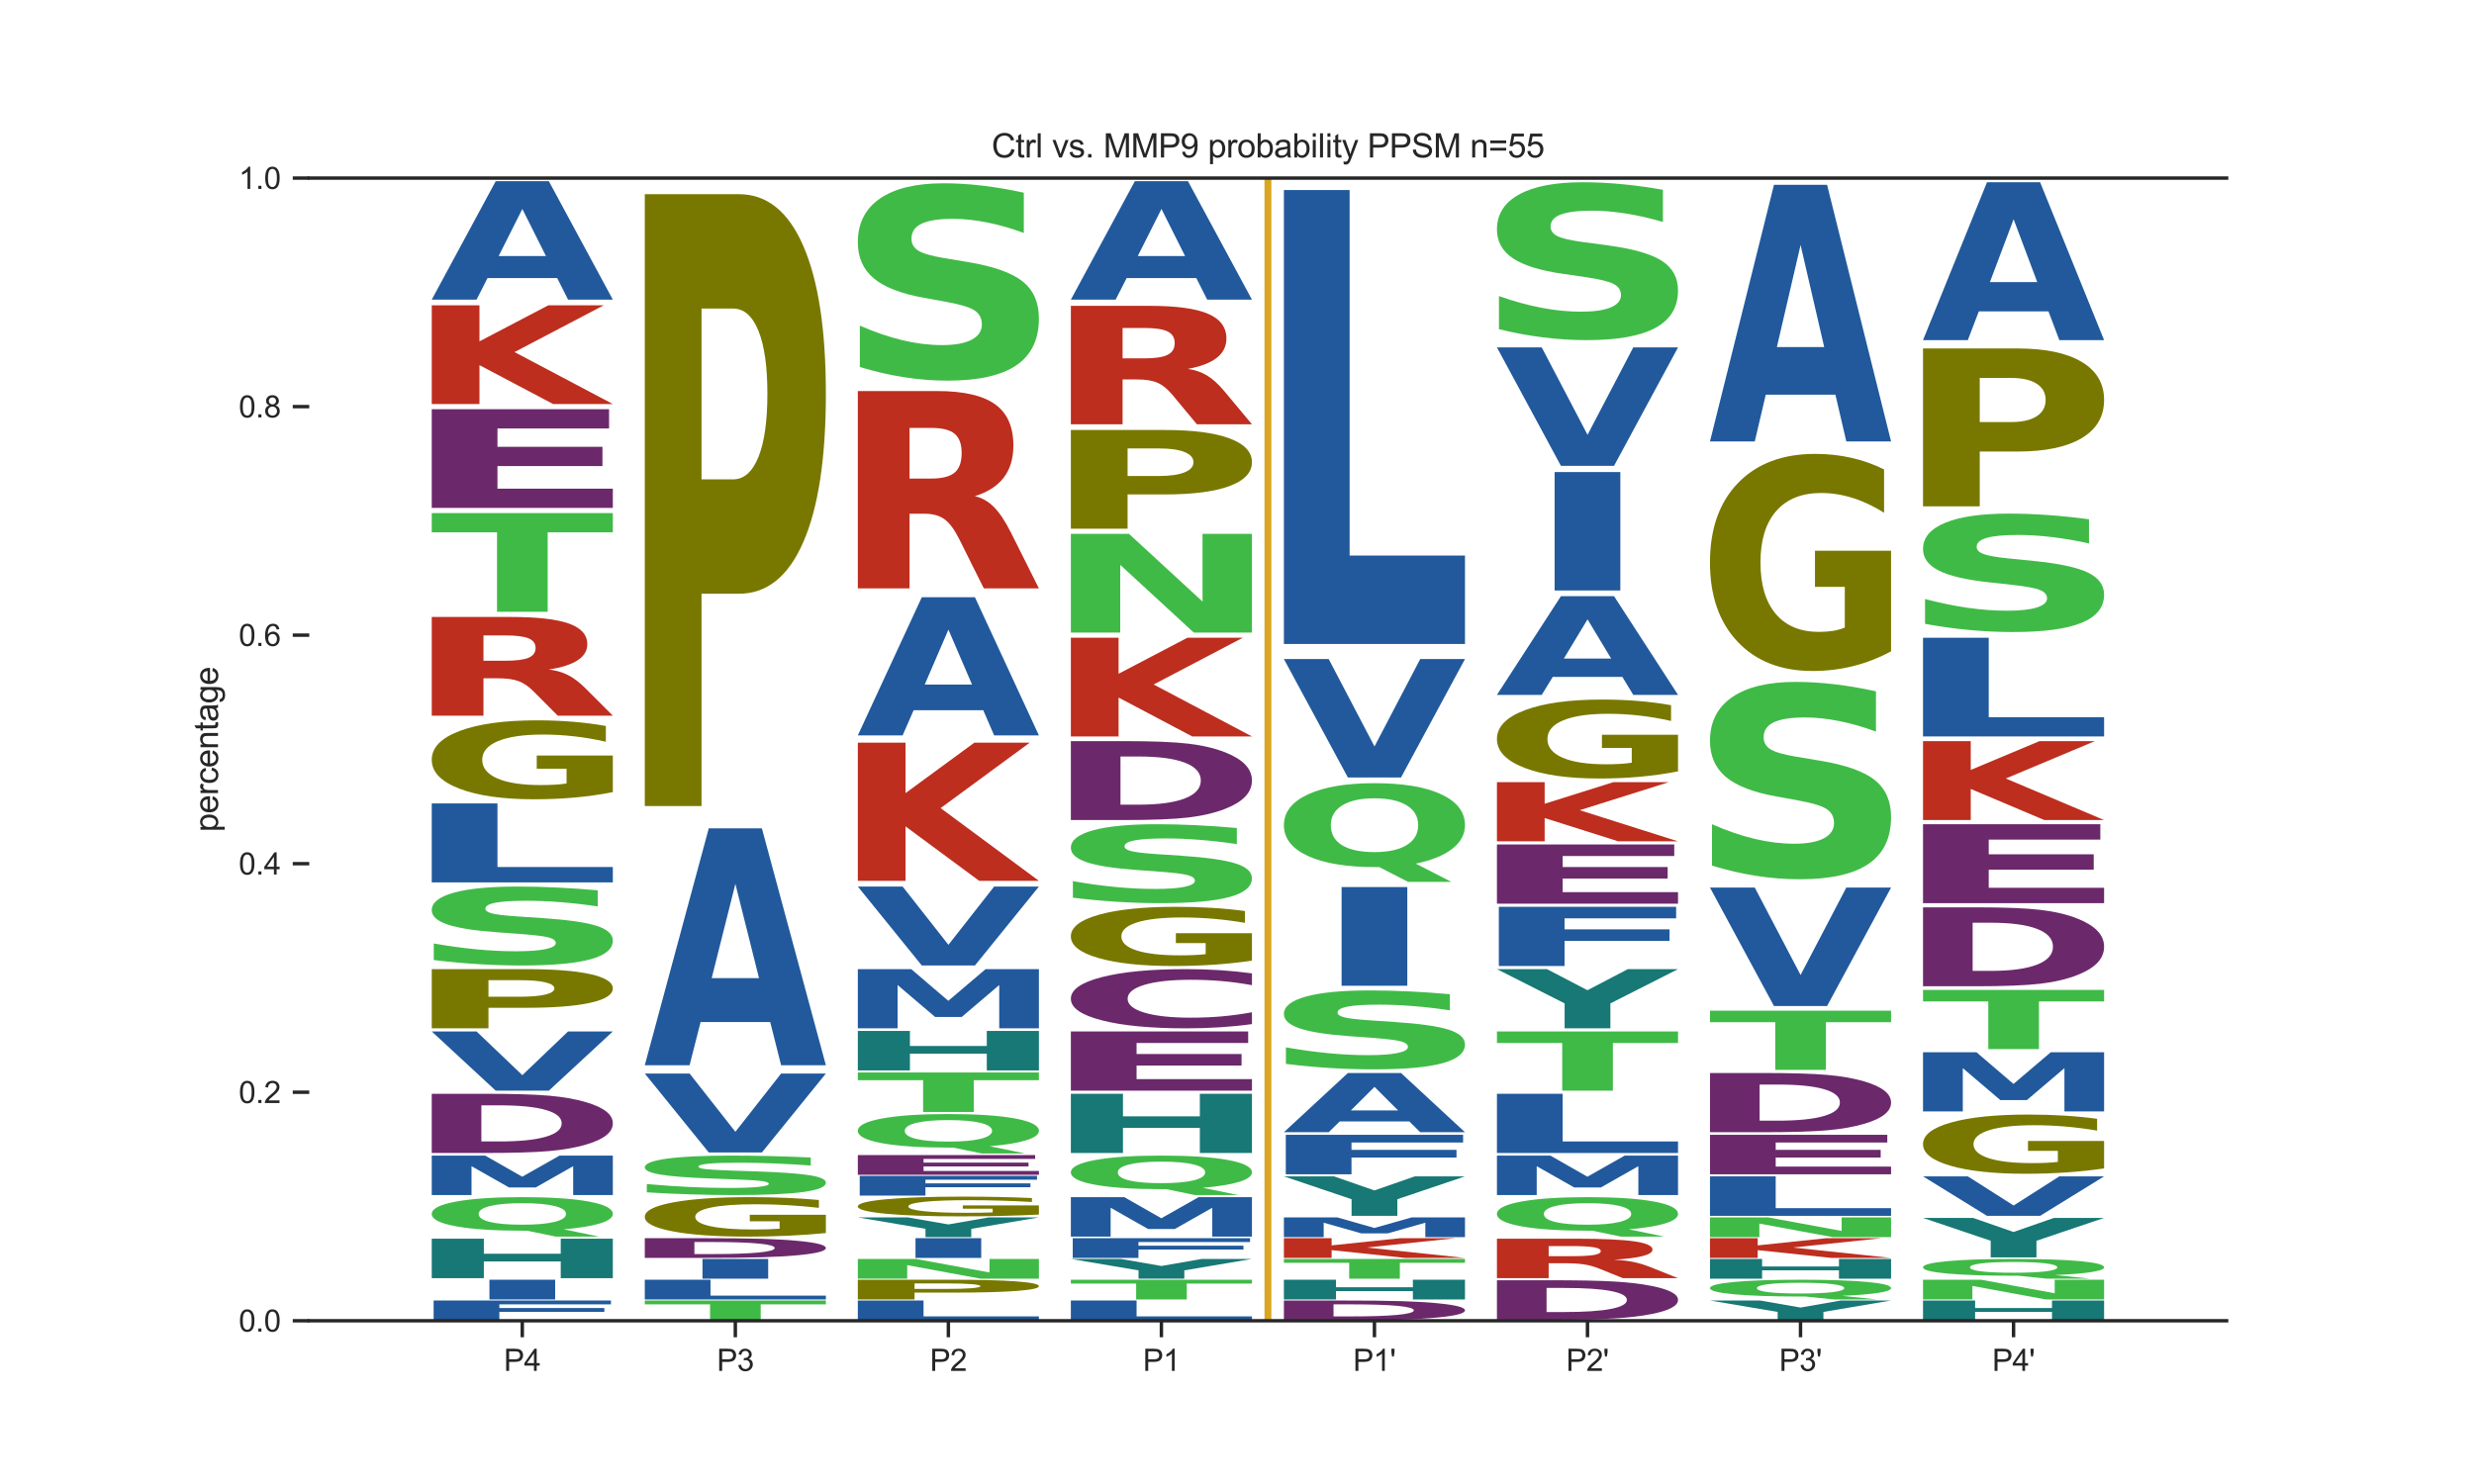 <?xml version="1.0" encoding="utf-8" standalone="no"?>
<!DOCTYPE svg PUBLIC "-//W3C//DTD SVG 1.1//EN"
  "http://www.w3.org/Graphics/SVG/1.1/DTD/svg11.dtd">
<svg xmlns:xlink="http://www.w3.org/1999/xlink" width="720pt" height="432pt" viewBox="0 0 720 432" xmlns="http://www.w3.org/2000/svg" version="1.1">
 <defs>
  <style type="text/css">*{stroke-linejoin: round; stroke-linecap: butt}</style>
 </defs>
 <g id="figure_1">
  <g id="patch_1">
   <path d="M 0 432 
L 720 432 
L 720 0 
L 0 0 
z
" style="fill: #ffffff"/>
  </g>
  <g id="axes_1">
   <g id="patch_2">
    <path d="M 90 384.48 
L 648 384.48 
L 648 51.84 
L 90 51.84 
z
" style="fill: #ffffff"/>
   </g>
   <g id="line2d_1">
    <path d="M 90 384.48 
L 648 384.48 
" clip-path="url(#pf58fabe8e3)" style="fill: none; stroke: #000000; stroke-width: 0.5; stroke-linecap: round"/>
   </g>
   <g id="patch_3">
    <path d="M 126.198 378.583 
L 177.802 378.583 
L 177.802 379.704 
L 145.323 379.704 
L 145.323 380.773 
L 175.878 380.773 
L 175.878 381.893 
L 145.323 381.893 
L 145.323 384.329 
L 126.198 384.329 
L 126.198 378.583 
z
" clip-path="url(#pf58fabe8e3)" style="fill: #21599c"/>
   </g>
   <g id="patch_4">
    <path d="M 142.438 372.535 
L 161.562 372.535 
L 161.562 378.281 
L 142.438 378.281 
L 142.438 372.535 
z
" clip-path="url(#pf58fabe8e3)" style="fill: #21599c"/>
   </g>
   <g id="patch_5">
    <path d="M 125.65 360.59 
L 140.813 360.59 
L 140.813 364.969 
L 163.187 364.969 
L 163.187 360.59 
L 178.35 360.59 
L 178.35 372.082 
L 163.187 372.082 
L 163.187 367.21 
L 140.813 367.21 
L 140.813 372.082 
L 125.65 372.082 
L 125.65 360.59 
z
" clip-path="url(#pf58fabe8e3)" style="fill: #177875"/>
   </g>
   <g id="patch_6">
    <path d="M 153.405 358.267 
L 152.373 358.267 
Q 139.714 358.267 132.677 356.979 
Q 125.65 355.69 125.65 353.391 
Q 125.65 351.096 132.666 349.796 
Q 139.681 348.494 152 348.494 
Q 164.45 348.494 171.4 349.784 
Q 178.35 351.072 178.35 353.391 
Q 178.35 354.982 174.661 356.132 
Q 170.972 357.283 164.044 357.863 
L 174.365 359.986 
L 161.771 359.986 
L 153.405 358.267 
z
M 152 350.257 
Q 145.961 350.257 142.635 351.078 
Q 139.308 351.899 139.308 353.391 
Q 139.308 354.907 142.558 355.714 
Q 145.819 356.518 152 356.518 
Q 158.071 356.518 161.398 355.698 
Q 164.725 354.875 164.725 353.391 
Q 164.725 351.899 161.398 351.078 
Q 158.071 350.257 152 350.257 
z
" clip-path="url(#pf58fabe8e3)" style="fill: #40ba47"/>
   </g>
   <g id="patch_7">
    <path d="M 125.65 336.398 
L 141.196 336.398 
L 151.98 342.548 
L 162.834 336.398 
L 178.35 336.398 
L 178.35 347.89 
L 166.805 347.89 
L 166.805 339.484 
L 155.889 345.681 
L 148.141 345.681 
L 137.226 339.484 
L 137.226 347.89 
L 125.65 347.89 
L 125.65 336.398 
z
" clip-path="url(#pf58fabe8e3)" style="fill: #21599c"/>
   </g>
   <g id="patch_8">
    <path d="M 140.091 321.767 
L 140.091 332.284 
L 145.265 332.284 
Q 154.113 332.284 158.783 330.932 
Q 163.464 329.58 163.464 327.006 
Q 163.464 324.445 158.807 323.108 
Q 154.161 321.767 145.265 321.767 
L 140.091 321.767 
z
M 125.65 318.406 
L 140.872 318.406 
Q 153.633 318.406 159.875 318.967 
Q 166.117 319.525 170.583 320.866 
Q 174.521 322.033 176.429 323.559 
Q 178.35 325.081 178.35 327.006 
Q 178.35 328.96 176.429 330.489 
Q 174.521 332.018 170.583 333.182 
Q 166.081 334.523 159.779 335.085 
Q 153.477 335.642 140.872 335.642 
L 125.65 335.642 
L 125.65 318.406 
z
" clip-path="url(#pf58fabe8e3)" style="fill: #6b296b"/>
   </g>
   <g id="patch_9">
    <path d="M 125.65 300.262 
L 138.688 300.262 
L 152.016 312.984 
L 165.323 300.262 
L 178.35 300.262 
L 159.731 317.498 
L 144.269 317.498 
L 125.65 300.262 
z
" clip-path="url(#pf58fabe8e3)" style="fill: #21599c"/>
   </g>
   <g id="patch_10">
    <path d="M 125.65 282.118 
L 153.043 282.118 
Q 165.271 282.118 171.804 283.58 
Q 178.35 285.04 178.35 287.74 
Q 178.35 290.455 171.804 291.914 
Q 165.271 293.374 153.043 293.374 
L 142.16 293.374 
L 142.16 299.354 
L 125.65 299.354 
L 125.65 282.118 
z
M 142.16 285.339 
L 142.16 290.152 
L 151.286 290.152 
Q 156.09 290.152 158.711 289.524 
Q 161.332 288.896 161.332 287.74 
Q 161.332 286.587 158.711 285.963 
Q 156.09 285.339 151.286 285.339 
L 142.16 285.339 
z
" clip-path="url(#pf58fabe8e3)" style="fill: #787800"/>
   </g>
   <g id="patch_11">
    <path d="M 173.956 259.173 
L 173.956 263.864 
Q 168.46 263.047 163.221 262.634 
Q 157.997 262.217 153.345 262.217 
Q 147.177 262.217 144.214 262.782 
Q 141.265 263.342 141.265 264.529 
Q 141.265 265.421 143.255 265.92 
Q 145.244 266.413 150.483 266.769 
L 157.811 267.258 
Q 168.946 268.004 173.641 269.518 
Q 178.35 271.028 178.35 273.819 
Q 178.35 277.48 171.795 279.269 
Q 165.239 281.059 151.771 281.059 
Q 145.43 281.059 139.033 280.656 
Q 132.635 280.257 126.237 279.469 
L 126.237 274.65 
Q 132.635 275.775 138.603 276.35 
Q 144.572 276.919 150.125 276.919 
Q 155.764 276.919 158.756 276.298 
Q 161.747 275.671 161.747 274.512 
Q 161.747 273.478 159.715 272.913 
Q 157.682 272.348 151.599 271.901 
L 144.929 271.412 
Q 134.91 270.7 130.273 269.143 
Q 125.65 267.586 125.65 264.946 
Q 125.65 261.637 132.091 259.857 
Q 138.532 258.077 150.612 258.077 
Q 156.122 258.077 161.933 258.352 
Q 167.744 258.628 173.956 259.173 
z
" clip-path="url(#pf58fabe8e3)" style="fill: #40ba47"/>
   </g>
   <g id="patch_12">
    <path d="M 125.65 233.885 
L 144.775 233.885 
L 144.775 252.39 
L 178.35 252.39 
L 178.35 256.867 
L 125.65 256.867 
L 125.65 233.885 
z
" clip-path="url(#pf58fabe8e3)" style="fill: #21599c"/>
   </g>
   <g id="patch_13">
    <path d="M 178.35 230.596 
Q 173.035 231.636 167.319 232.158 
Q 161.602 232.675 155.508 232.675 
Q 141.736 232.675 133.693 229.58 
Q 125.65 226.485 125.65 221.191 
Q 125.65 215.836 133.835 212.764 
Q 142.032 209.693 156.287 209.693 
Q 161.779 209.693 166.811 210.111 
Q 171.854 210.524 176.319 211.34 
L 176.319 215.921 
Q 171.712 214.872 167.153 214.355 
Q 162.594 213.833 158.012 213.833 
Q 149.532 213.833 144.937 215.741 
Q 140.343 217.645 140.343 221.191 
Q 140.343 224.704 144.772 226.622 
Q 149.201 228.535 157.35 228.535 
Q 159.571 228.535 161.472 228.426 
Q 163.374 228.312 164.886 228.075 
L 164.886 223.774 
L 156.205 223.774 
L 156.205 219.943 
L 178.35 219.943 
L 178.35 230.596 
z
" clip-path="url(#pf58fabe8e3)" style="fill: #787800"/>
   </g>
   <g id="patch_14">
    <path d="M 147.033 192.343 
Q 151.762 192.343 153.814 191.481 
Q 155.866 190.613 155.866 188.63 
Q 155.866 186.666 153.814 185.822 
Q 151.762 184.973 147.033 184.973 
L 140.702 184.973 
L 140.702 192.343 
L 147.033 192.343 
z
M 140.702 197.459 
L 140.702 208.332 
L 125.65 208.332 
L 125.65 179.604 
L 148.634 179.604 
Q 160.17 179.604 165.538 181.513 
Q 170.918 183.415 170.918 187.534 
Q 170.918 190.379 168.115 192.207 
Q 165.325 194.036 159.695 194.904 
Q 162.785 195.249 165.225 196.474 
Q 167.677 197.693 170.18 200.174 
L 178.35 208.332 
L 162.322 208.332 
L 155.203 201.196 
Q 153.051 199.041 150.836 198.253 
Q 148.634 197.459 144.956 197.459 
L 140.702 197.459 
z
" clip-path="url(#pf58fabe8e3)" style="fill: #bd2e1f"/>
   </g>
   <g id="patch_15">
    <path d="M 125.65 149.364 
L 178.35 149.364 
L 178.35 154.967 
L 159.39 154.967 
L 159.39 178.092 
L 144.647 178.092 
L 144.647 154.967 
L 125.65 154.967 
L 125.65 149.364 
z
" clip-path="url(#pf58fabe8e3)" style="fill: #40ba47"/>
   </g>
   <g id="patch_16">
    <path d="M 125.65 119.124 
L 177.253 119.124 
L 177.253 124.727 
L 144.775 124.727 
L 144.775 130.071 
L 175.329 130.071 
L 175.329 135.674 
L 144.775 135.674 
L 144.775 142.255 
L 178.35 142.255 
L 178.35 147.852 
L 125.65 147.852 
L 125.65 119.124 
z
" clip-path="url(#pf58fabe8e3)" style="fill: #6b296b"/>
   </g>
   <g id="patch_17">
    <path d="M 125.65 88.884 
L 139.538 88.884 
L 139.538 99.369 
L 159.556 88.884 
L 175.683 88.884 
L 149.743 102.491 
L 178.35 117.612 
L 160.964 117.612 
L 139.538 106.296 
L 139.538 117.612 
L 125.65 117.612 
L 125.65 88.884 
z
" clip-path="url(#pf58fabe8e3)" style="fill: #bd2e1f"/>
   </g>
   <g id="patch_18">
    <path d="M 162.155 80.941 
L 141.888 80.941 
L 138.688 87.221 
L 125.65 87.221 
L 144.269 52.747 
L 159.731 52.747 
L 178.35 87.221 
L 165.323 87.221 
L 162.155 80.941 
z
M 145.12 74.543 
L 158.891 74.543 
L 152.016 60.83 
L 145.12 74.543 
z
" clip-path="url(#pf58fabe8e3)" style="fill: #21599c"/>
   </g>
   <g id="patch_19">
    <path d="M 187.65 378.583 
L 240.35 378.583 
L 240.35 379.704 
L 221.39 379.704 
L 221.39 384.329 
L 206.647 384.329 
L 206.647 379.704 
L 187.65 379.704 
L 187.65 378.583 
z
" clip-path="url(#pf58fabe8e3)" style="fill: #40ba47"/>
   </g>
   <g id="patch_20">
    <path d="M 187.65 372.535 
L 206.775 372.535 
L 206.775 377.161 
L 240.35 377.161 
L 240.35 378.281 
L 187.65 378.281 
L 187.65 372.535 
z
" clip-path="url(#pf58fabe8e3)" style="fill: #21599c"/>
   </g>
   <g id="patch_21">
    <path d="M 204.438 366.487 
L 223.562 366.487 
L 223.562 372.233 
L 204.438 372.233 
L 204.438 366.487 
z
" clip-path="url(#pf58fabe8e3)" style="fill: #21599c"/>
   </g>
   <g id="patch_22">
    <path d="M 202.091 361.56 
L 202.091 365.065 
L 207.265 365.065 
Q 216.113 365.065 220.783 364.615 
Q 225.464 364.164 225.464 363.306 
Q 225.464 362.452 220.807 362.007 
Q 216.161 361.56 207.265 361.56 
L 202.091 361.56 
z
M 187.65 360.439 
L 202.872 360.439 
Q 215.633 360.439 221.875 360.626 
Q 228.117 360.812 232.583 361.259 
Q 236.521 361.648 238.429 362.157 
Q 240.35 362.664 240.35 363.306 
Q 240.35 363.957 238.429 364.467 
Q 236.521 364.977 232.583 365.365 
Q 228.081 365.812 221.779 365.999 
Q 215.477 366.185 202.872 366.185 
L 187.65 366.185 
L 187.65 360.439 
z
" clip-path="url(#pf58fabe8e3)" style="fill: #6b296b"/>
   </g>
   <g id="patch_23">
    <path d="M 240.35 358.946 
Q 235.035 359.466 229.319 359.727 
Q 223.602 359.986 217.508 359.986 
Q 203.736 359.986 195.693 358.438 
Q 187.65 356.89 187.65 354.244 
Q 187.65 351.566 195.835 350.03 
Q 204.032 348.494 218.287 348.494 
Q 223.779 348.494 228.811 348.703 
Q 233.854 348.91 238.319 349.318 
L 238.319 351.609 
Q 233.712 351.084 229.153 350.825 
Q 224.594 350.564 220.012 350.564 
Q 211.532 350.564 206.937 351.519 
Q 202.343 352.47 202.343 354.244 
Q 202.343 356 206.772 356.959 
Q 211.201 357.916 219.35 357.916 
Q 221.571 357.916 223.472 357.861 
Q 225.374 357.804 226.886 357.685 
L 226.886 355.535 
L 218.205 355.535 
L 218.205 353.619 
L 240.35 353.619 
L 240.35 358.946 
z
" clip-path="url(#pf58fabe8e3)" style="fill: #787800"/>
   </g>
   <g id="patch_24">
    <path d="M 235.956 336.947 
L 235.956 339.292 
Q 230.46 338.884 225.221 338.677 
Q 219.997 338.468 215.345 338.468 
Q 209.177 338.468 206.214 338.751 
Q 203.265 339.031 203.265 339.624 
Q 203.265 340.071 205.255 340.32 
Q 207.244 340.567 212.483 340.745 
L 219.811 340.989 
Q 230.946 341.362 235.641 342.119 
Q 240.35 342.874 240.35 344.27 
Q 240.35 346.1 233.795 346.995 
Q 227.239 347.89 213.771 347.89 
Q 207.43 347.89 201.033 347.688 
Q 194.635 347.488 188.237 347.094 
L 188.237 344.685 
Q 194.635 345.248 200.603 345.535 
Q 206.572 345.82 212.125 345.82 
Q 217.764 345.82 220.756 345.509 
Q 223.747 345.195 223.747 344.616 
Q 223.747 344.099 221.715 343.816 
Q 219.682 343.534 213.599 343.311 
L 206.929 343.066 
Q 196.91 342.71 192.273 341.932 
Q 187.65 341.153 187.65 339.833 
Q 187.65 338.179 194.091 337.289 
Q 200.532 336.398 212.612 336.398 
Q 218.122 336.398 223.933 336.536 
Q 229.744 336.674 235.956 336.947 
z
" clip-path="url(#pf58fabe8e3)" style="fill: #40ba47"/>
   </g>
   <g id="patch_25">
    <path d="M 187.65 312.509 
L 200.688 312.509 
L 214.016 329.472 
L 227.323 312.509 
L 240.35 312.509 
L 221.731 335.491 
L 206.269 335.491 
L 187.65 312.509 
z
" clip-path="url(#pf58fabe8e3)" style="fill: #21599c"/>
   </g>
   <g id="patch_26">
    <path d="M 224.155 297.53 
L 203.888 297.53 
L 200.688 310.09 
L 187.65 310.09 
L 206.269 241.142 
L 221.731 241.142 
L 240.35 310.09 
L 227.323 310.09 
L 224.155 297.53 
z
M 207.12 284.733 
L 220.891 284.733 
L 214.016 257.308 
L 207.12 284.733 
z
" clip-path="url(#pf58fabe8e3)" style="fill: #21599c"/>
   </g>
   <g id="patch_27">
    <path d="M 187.65 56.527 
L 215.043 56.527 
Q 227.271 56.527 233.804 71.644 
Q 240.35 86.722 240.35 114.626 
Q 240.35 142.683 233.804 157.761 
Q 227.271 172.839 215.043 172.839 
L 204.16 172.839 
L 204.16 234.641 
L 187.65 234.641 
L 187.65 56.527 
z
M 204.16 89.814 
L 204.16 139.553 
L 213.286 139.553 
Q 218.09 139.553 220.711 133.063 
Q 223.332 126.574 223.332 114.626 
Q 223.332 102.716 220.711 96.265 
Q 218.09 89.814 213.286 89.814 
L 204.16 89.814 
z
" clip-path="url(#pf58fabe8e3)" style="fill: #787800"/>
   </g>
   <g id="patch_28">
    <path d="M 249.65 378.583 
L 268.775 378.583 
L 268.775 383.209 
L 302.35 383.209 
L 302.35 384.329 
L 249.65 384.329 
L 249.65 378.583 
z
" clip-path="url(#pf58fabe8e3)" style="fill: #21599c"/>
   </g>
   <g id="patch_29">
    <path d="M 249.65 372.535 
L 277.043 372.535 
Q 289.271 372.535 295.804 373.023 
Q 302.35 373.509 302.35 374.409 
Q 302.35 375.314 295.804 375.801 
Q 289.271 376.287 277.043 376.287 
L 266.16 376.287 
L 266.16 378.281 
L 249.65 378.281 
L 249.65 372.535 
z
M 266.16 373.609 
L 266.16 375.213 
L 275.286 375.213 
Q 280.09 375.213 282.711 375.004 
Q 285.332 374.795 285.332 374.409 
Q 285.332 374.025 282.711 373.817 
Q 280.09 373.609 275.286 373.609 
L 266.16 373.609 
z
" clip-path="url(#pf58fabe8e3)" style="fill: #787800"/>
   </g>
   <g id="patch_30">
    <path d="M 249.65 366.487 
L 266.578 366.487 
L 287.968 370.428 
L 287.968 366.487 
L 302.35 366.487 
L 302.35 372.233 
L 285.409 372.233 
L 264.019 368.292 
L 264.019 372.233 
L 249.65 372.233 
L 249.65 366.487 
z
" clip-path="url(#pf58fabe8e3)" style="fill: #40ba47"/>
   </g>
   <g id="patch_31">
    <path d="M 266.438 360.439 
L 285.562 360.439 
L 285.562 366.185 
L 266.438 366.185 
L 266.438 360.439 
z
" clip-path="url(#pf58fabe8e3)" style="fill: #21599c"/>
   </g>
   <g id="patch_32">
    <path d="M 249.65 354.391 
L 264.22 354.391 
L 275.989 356.439 
L 287.747 354.391 
L 302.35 354.391 
L 282.665 357.716 
L 282.665 360.137 
L 269.346 360.137 
L 269.346 357.716 
L 249.65 354.391 
z
" clip-path="url(#pf58fabe8e3)" style="fill: #177875"/>
   </g>
   <g id="patch_33">
    <path d="M 302.35 353.569 
Q 297.035 353.829 291.319 353.959 
Q 285.602 354.089 279.508 354.089 
Q 265.736 354.089 257.693 353.315 
Q 249.65 352.541 249.65 351.218 
Q 249.65 349.879 257.835 349.111 
Q 266.032 348.343 280.287 348.343 
Q 285.779 348.343 290.811 348.448 
Q 295.854 348.551 300.319 348.755 
L 300.319 349.9 
Q 295.712 349.638 291.153 349.509 
Q 286.594 349.378 282.012 349.378 
Q 273.532 349.378 268.937 349.855 
Q 264.343 350.331 264.343 351.218 
Q 264.343 352.096 268.772 352.576 
Q 273.201 353.054 281.35 353.054 
Q 283.571 353.054 285.472 353.027 
Q 287.374 352.998 288.886 352.939 
L 288.886 351.863 
L 280.205 351.863 
L 280.205 350.906 
L 302.35 350.906 
L 302.35 353.569 
z
" clip-path="url(#pf58fabe8e3)" style="fill: #787800"/>
   </g>
   <g id="patch_34">
    <path d="M 250.198 342.295 
L 301.802 342.295 
L 301.802 343.416 
L 269.323 343.416 
L 269.323 344.485 
L 299.878 344.485 
L 299.878 345.605 
L 269.323 345.605 
L 269.323 348.041 
L 250.198 348.041 
L 250.198 342.295 
z
" clip-path="url(#pf58fabe8e3)" style="fill: #21599c"/>
   </g>
   <g id="patch_35">
    <path d="M 249.65 336.247 
L 301.253 336.247 
L 301.253 337.368 
L 268.775 337.368 
L 268.775 338.437 
L 299.329 338.437 
L 299.329 339.557 
L 268.775 339.557 
L 268.775 340.873 
L 302.35 340.873 
L 302.35 341.993 
L 249.65 341.993 
L 249.65 336.247 
z
" clip-path="url(#pf58fabe8e3)" style="fill: #6b296b"/>
   </g>
   <g id="patch_36">
    <path d="M 277.405 334.075 
L 276.373 334.075 
Q 263.714 334.075 256.677 332.787 
Q 249.65 331.498 249.65 329.199 
Q 249.65 326.904 256.666 325.604 
Q 263.681 324.302 276 324.302 
Q 288.45 324.302 295.4 325.592 
Q 302.35 326.88 302.35 329.199 
Q 302.35 330.79 298.661 331.94 
Q 294.972 333.091 288.044 333.671 
L 298.365 335.794 
L 285.771 335.794 
L 277.405 334.075 
z
M 276 326.065 
Q 269.961 326.065 266.635 326.886 
Q 263.308 327.707 263.308 329.199 
Q 263.308 330.715 266.558 331.522 
Q 269.819 332.326 276 332.326 
Q 282.071 332.326 285.398 331.506 
Q 288.725 330.683 288.725 329.199 
Q 288.725 327.707 285.398 326.886 
Q 282.071 326.065 276 326.065 
z
" clip-path="url(#pf58fabe8e3)" style="fill: #40ba47"/>
   </g>
   <g id="patch_37">
    <path d="M 249.65 312.206 
L 302.35 312.206 
L 302.35 314.448 
L 283.39 314.448 
L 283.39 323.698 
L 268.647 323.698 
L 268.647 314.448 
L 249.65 314.448 
L 249.65 312.206 
z
" clip-path="url(#pf58fabe8e3)" style="fill: #40ba47"/>
   </g>
   <g id="patch_38">
    <path d="M 249.65 300.11 
L 264.813 300.11 
L 264.813 304.489 
L 287.187 304.489 
L 287.187 300.11 
L 302.35 300.11 
L 302.35 311.602 
L 287.187 311.602 
L 287.187 306.73 
L 264.813 306.73 
L 264.813 311.602 
L 249.65 311.602 
L 249.65 300.11 
z
" clip-path="url(#pf58fabe8e3)" style="fill: #177875"/>
   </g>
   <g id="patch_39">
    <path d="M 249.65 282.118 
L 265.196 282.118 
L 275.98 291.342 
L 286.834 282.118 
L 302.35 282.118 
L 302.35 299.354 
L 290.805 299.354 
L 290.805 286.746 
L 279.889 296.041 
L 272.141 296.041 
L 261.226 286.746 
L 261.226 299.354 
L 249.65 299.354 
L 249.65 282.118 
z
" clip-path="url(#pf58fabe8e3)" style="fill: #21599c"/>
   </g>
   <g id="patch_40">
    <path d="M 249.65 258.077 
L 262.688 258.077 
L 276.016 275.04 
L 289.323 258.077 
L 302.35 258.077 
L 283.731 281.059 
L 268.269 281.059 
L 249.65 258.077 
z
" clip-path="url(#pf58fabe8e3)" style="fill: #21599c"/>
   </g>
   <g id="patch_41">
    <path d="M 249.65 216.194 
L 263.538 216.194 
L 263.538 230.874 
L 283.556 216.194 
L 299.683 216.194 
L 273.743 235.244 
L 302.35 256.414 
L 284.964 256.414 
L 263.538 240.571 
L 263.538 256.414 
L 249.65 256.414 
L 249.65 216.194 
z
" clip-path="url(#pf58fabe8e3)" style="fill: #bd2e1f"/>
   </g>
   <g id="patch_42">
    <path d="M 286.155 206.751 
L 265.888 206.751 
L 262.688 214.078 
L 249.65 214.078 
L 268.269 173.858 
L 283.731 173.858 
L 302.35 214.078 
L 289.323 214.078 
L 286.155 206.751 
z
M 269.12 199.286 
L 282.891 199.286 
L 276.016 183.288 
L 269.12 199.286 
z
" clip-path="url(#pf58fabe8e3)" style="fill: #21599c"/>
   </g>
   <g id="patch_43">
    <path d="M 271.033 139.309 
Q 275.762 139.309 277.814 137.585 
Q 279.866 135.849 279.866 131.884 
Q 279.866 127.956 277.814 126.269 
Q 275.762 124.57 271.033 124.57 
L 264.702 124.57 
L 264.702 139.309 
L 271.033 139.309 
z
M 264.702 149.542 
L 264.702 171.288 
L 249.65 171.288 
L 249.65 113.832 
L 272.634 113.832 
Q 284.17 113.832 289.538 117.649 
Q 294.918 121.454 294.918 129.692 
Q 294.918 135.381 292.115 139.038 
Q 289.325 142.695 283.695 144.432 
Q 286.785 145.121 289.225 147.572 
Q 291.677 150.01 294.18 154.972 
L 302.35 171.288 
L 286.322 171.288 
L 279.203 157.016 
Q 277.051 152.707 274.836 151.13 
Q 272.634 149.542 268.956 149.542 
L 264.702 149.542 
z
" clip-path="url(#pf58fabe8e3)" style="fill: #bd2e1f"/>
   </g>
   <g id="patch_44">
    <path d="M 297.956 56.094 
L 297.956 67.82 
Q 292.46 65.778 287.221 64.746 
Q 281.997 63.701 277.345 63.701 
Q 271.177 63.701 268.214 65.114 
Q 265.265 66.514 265.265 69.481 
Q 265.265 71.713 267.255 72.959 
Q 269.244 74.193 274.483 75.083 
L 281.811 76.306 
Q 292.946 78.169 297.641 81.955 
Q 302.35 85.73 302.35 92.708 
Q 302.35 101.859 295.795 106.334 
Q 289.239 110.808 275.771 110.808 
Q 269.43 110.808 263.033 109.799 
Q 256.635 108.802 250.237 106.832 
L 250.237 94.785 
Q 256.635 97.598 262.603 99.034 
Q 268.572 100.459 274.125 100.459 
Q 279.764 100.459 282.756 98.904 
Q 285.747 97.337 285.747 94.441 
Q 285.747 91.854 283.715 90.441 
Q 281.682 89.029 275.599 87.913 
L 268.929 86.691 
Q 258.91 84.911 254.273 81.018 
Q 249.65 77.125 249.65 70.526 
Q 249.65 62.253 256.091 57.803 
Q 262.532 53.352 274.612 53.352 
Q 280.122 53.352 285.933 54.04 
Q 291.744 54.729 297.956 56.094 
z
" clip-path="url(#pf58fabe8e3)" style="fill: #40ba47"/>
   </g>
   <g id="patch_45">
    <path d="M 311.65 378.583 
L 330.775 378.583 
L 330.775 383.209 
L 364.35 383.209 
L 364.35 384.329 
L 311.65 384.329 
L 311.65 378.583 
z
" clip-path="url(#pf58fabe8e3)" style="fill: #21599c"/>
   </g>
   <g id="patch_46">
    <path d="M 311.65 372.535 
L 364.35 372.535 
L 364.35 373.656 
L 345.39 373.656 
L 345.39 378.281 
L 330.647 378.281 
L 330.647 373.656 
L 311.65 373.656 
L 311.65 372.535 
z
" clip-path="url(#pf58fabe8e3)" style="fill: #40ba47"/>
   </g>
   <g id="patch_47">
    <path d="M 311.65 366.487 
L 326.22 366.487 
L 337.989 368.535 
L 349.747 366.487 
L 364.35 366.487 
L 344.665 369.812 
L 344.665 372.233 
L 331.346 372.233 
L 331.346 369.812 
L 311.65 366.487 
z
" clip-path="url(#pf58fabe8e3)" style="fill: #177875"/>
   </g>
   <g id="patch_48">
    <path d="M 312.198 360.439 
L 363.802 360.439 
L 363.802 361.56 
L 331.323 361.56 
L 331.323 362.629 
L 361.878 362.629 
L 361.878 363.749 
L 331.323 363.749 
L 331.323 366.185 
L 312.198 366.185 
L 312.198 360.439 
z
" clip-path="url(#pf58fabe8e3)" style="fill: #21599c"/>
   </g>
   <g id="patch_49">
    <path d="M 311.65 348.494 
L 327.196 348.494 
L 337.98 354.644 
L 348.834 348.494 
L 364.35 348.494 
L 364.35 359.986 
L 352.805 359.986 
L 352.805 351.58 
L 341.889 357.777 
L 334.141 357.777 
L 323.226 351.58 
L 323.226 359.986 
L 311.65 359.986 
L 311.65 348.494 
z
" clip-path="url(#pf58fabe8e3)" style="fill: #21599c"/>
   </g>
   <g id="patch_50">
    <path d="M 339.405 346.171 
L 338.373 346.171 
Q 325.714 346.171 318.677 344.883 
Q 311.65 343.594 311.65 341.295 
Q 311.65 339 318.666 337.7 
Q 325.681 336.398 338 336.398 
Q 350.45 336.398 357.4 337.688 
Q 364.35 338.976 364.35 341.295 
Q 364.35 342.886 360.661 344.036 
Q 356.972 345.187 350.044 345.767 
L 360.365 347.89 
L 347.771 347.89 
L 339.405 346.171 
z
M 338 338.161 
Q 331.961 338.161 328.635 338.982 
Q 325.308 339.803 325.308 341.295 
Q 325.308 342.811 328.558 343.618 
Q 331.819 344.422 338 344.422 
Q 344.071 344.422 347.398 343.602 
Q 350.725 342.779 350.725 341.295 
Q 350.725 339.803 347.398 338.982 
Q 344.071 338.161 338 338.161 
z
" clip-path="url(#pf58fabe8e3)" style="fill: #40ba47"/>
   </g>
   <g id="patch_51">
    <path d="M 311.65 318.406 
L 326.813 318.406 
L 326.813 324.974 
L 349.187 324.974 
L 349.187 318.406 
L 364.35 318.406 
L 364.35 335.642 
L 349.187 335.642 
L 349.187 328.335 
L 326.813 328.335 
L 326.813 335.642 
L 311.65 335.642 
L 311.65 318.406 
z
" clip-path="url(#pf58fabe8e3)" style="fill: #177875"/>
   </g>
   <g id="patch_52">
    <path d="M 311.65 300.262 
L 363.253 300.262 
L 363.253 303.623 
L 330.775 303.623 
L 330.775 306.83 
L 361.329 306.83 
L 361.329 310.191 
L 330.775 310.191 
L 330.775 314.14 
L 364.35 314.14 
L 364.35 317.498 
L 311.65 317.498 
L 311.65 300.262 
z
" clip-path="url(#pf58fabe8e3)" style="fill: #6b296b"/>
   </g>
   <g id="patch_53">
    <path d="M 364.35 298.119 
Q 359.942 298.731 355.175 299.041 
Q 350.408 299.354 345.217 299.354 
Q 329.735 299.354 320.692 297.033 
Q 311.65 294.711 311.65 290.741 
Q 311.65 286.757 320.692 284.439 
Q 329.735 282.118 345.217 282.118 
Q 350.408 282.118 355.175 282.431 
Q 359.942 282.741 364.35 283.353 
L 364.35 286.789 
Q 359.902 285.977 355.587 285.6 
Q 351.271 285.222 346.504 285.222 
Q 337.954 285.222 333.054 286.693 
Q 328.168 288.16 328.168 290.741 
Q 328.168 293.312 333.054 294.783 
Q 337.954 296.25 346.504 296.25 
Q 351.271 296.25 355.587 295.872 
Q 359.902 295.491 364.35 294.679 
L 364.35 298.119 
z
" clip-path="url(#pf58fabe8e3)" style="fill: #6b296b"/>
   </g>
   <g id="patch_54">
    <path d="M 364.35 279.651 
Q 359.035 280.431 353.319 280.822 
Q 347.602 281.21 341.508 281.21 
Q 327.736 281.21 319.693 278.889 
Q 311.65 276.567 311.65 272.597 
Q 311.65 268.581 319.835 266.277 
Q 328.032 263.974 342.287 263.974 
Q 347.779 263.974 352.811 264.287 
Q 357.854 264.597 362.319 265.209 
L 362.319 268.645 
Q 357.712 267.858 353.153 267.47 
Q 348.594 267.078 344.012 267.078 
Q 335.532 267.078 330.937 268.51 
Q 326.343 269.938 326.343 272.597 
Q 326.343 275.232 330.772 276.671 
Q 335.201 278.106 343.35 278.106 
Q 345.571 278.106 347.472 278.024 
Q 349.374 277.938 350.886 277.76 
L 350.886 274.534 
L 342.205 274.534 
L 342.205 271.661 
L 364.35 271.661 
L 364.35 279.651 
z
" clip-path="url(#pf58fabe8e3)" style="fill: #787800"/>
   </g>
   <g id="patch_55">
    <path d="M 359.956 241.029 
L 359.956 245.72 
Q 354.46 244.903 349.221 244.49 
Q 343.997 244.073 339.345 244.073 
Q 333.177 244.073 330.214 244.638 
Q 327.265 245.198 327.265 246.385 
Q 327.265 247.277 329.255 247.776 
Q 331.244 248.269 336.483 248.625 
L 343.811 249.114 
Q 354.946 249.86 359.641 251.374 
Q 364.35 252.884 364.35 255.675 
Q 364.35 259.336 357.795 261.125 
Q 351.239 262.915 337.771 262.915 
Q 331.43 262.915 325.033 262.512 
Q 318.635 262.113 312.237 261.325 
L 312.237 256.506 
Q 318.635 257.631 324.603 258.206 
Q 330.572 258.775 336.125 258.775 
Q 341.764 258.775 344.756 258.154 
Q 347.747 257.527 347.747 256.368 
Q 347.747 255.334 345.715 254.769 
Q 343.682 254.204 337.599 253.757 
L 330.929 253.268 
Q 320.91 252.556 316.273 250.999 
Q 311.65 249.442 311.65 246.802 
Q 311.65 243.493 318.091 241.713 
Q 324.532 239.933 336.612 239.933 
Q 342.122 239.933 347.933 240.208 
Q 353.744 240.484 359.956 241.029 
z
" clip-path="url(#pf58fabe8e3)" style="fill: #40ba47"/>
   </g>
   <g id="patch_56">
    <path d="M 326.091 220.223 
L 326.091 234.246 
L 331.265 234.246 
Q 340.113 234.246 344.783 232.443 
Q 349.464 230.64 349.464 227.207 
Q 349.464 223.794 344.807 222.011 
Q 340.161 220.223 331.265 220.223 
L 326.091 220.223 
z
M 311.65 215.741 
L 326.872 215.741 
Q 339.633 215.741 345.875 216.489 
Q 352.117 217.233 356.583 219.021 
Q 360.521 220.578 362.429 222.612 
Q 364.35 224.641 364.35 227.207 
Q 364.35 229.813 362.429 231.852 
Q 360.521 233.891 356.583 235.443 
Q 352.081 237.231 345.779 237.979 
Q 339.477 238.723 326.872 238.723 
L 311.65 238.723 
L 311.65 215.741 
z
" clip-path="url(#pf58fabe8e3)" style="fill: #6b296b"/>
   </g>
   <g id="patch_57">
    <path d="M 311.65 185.652 
L 325.538 185.652 
L 325.538 196.137 
L 345.556 185.652 
L 361.683 185.652 
L 335.743 199.259 
L 364.35 214.38 
L 346.964 214.38 
L 325.538 203.064 
L 325.538 214.38 
L 311.65 214.38 
L 311.65 185.652 
z
" clip-path="url(#pf58fabe8e3)" style="fill: #bd2e1f"/>
   </g>
   <g id="patch_58">
    <path d="M 311.65 155.412 
L 328.578 155.412 
L 349.968 175.114 
L 349.968 155.412 
L 364.35 155.412 
L 364.35 184.14 
L 347.409 184.14 
L 326.019 164.438 
L 326.019 184.14 
L 311.65 184.14 
L 311.65 155.412 
z
" clip-path="url(#pf58fabe8e3)" style="fill: #40ba47"/>
   </g>
   <g id="patch_59">
    <path d="M 311.65 125.172 
L 339.043 125.172 
Q 351.271 125.172 357.804 127.61 
Q 364.35 130.042 364.35 134.543 
Q 364.35 139.068 357.804 141.5 
Q 351.271 143.932 339.043 143.932 
L 328.16 143.932 
L 328.16 153.9 
L 311.65 153.9 
L 311.65 125.172 
z
M 328.16 130.541 
L 328.16 138.563 
L 337.286 138.563 
Q 342.09 138.563 344.711 137.517 
Q 347.332 136.47 347.332 134.543 
Q 347.332 132.622 344.711 131.581 
Q 342.09 130.541 337.286 130.541 
L 328.16 130.541 
z
" clip-path="url(#pf58fabe8e3)" style="fill: #787800"/>
   </g>
   <g id="patch_60">
    <path d="M 333.033 104.322 
Q 337.762 104.322 339.814 103.287 
Q 341.866 102.245 341.866 99.866 
Q 341.866 97.51 339.814 96.497 
Q 337.762 95.478 333.033 95.478 
L 326.702 95.478 
L 326.702 104.322 
L 333.033 104.322 
z
M 326.702 110.461 
L 326.702 123.509 
L 311.65 123.509 
L 311.65 89.035 
L 334.634 89.035 
Q 346.17 89.035 351.538 91.326 
Q 356.918 93.609 356.918 98.551 
Q 356.918 101.965 354.115 104.159 
Q 351.325 106.353 345.695 107.395 
Q 348.785 107.809 351.225 109.279 
Q 353.677 110.742 356.18 113.719 
L 364.35 123.509 
L 348.322 123.509 
L 341.203 114.946 
Q 339.051 112.36 336.836 111.414 
Q 334.634 110.461 330.956 110.461 
L 326.702 110.461 
z
" clip-path="url(#pf58fabe8e3)" style="fill: #bd2e1f"/>
   </g>
   <g id="patch_61">
    <path d="M 348.155 80.941 
L 327.888 80.941 
L 324.688 87.221 
L 311.65 87.221 
L 330.269 52.747 
L 345.731 52.747 
L 364.35 87.221 
L 351.323 87.221 
L 348.155 80.941 
z
M 331.12 74.543 
L 344.891 74.543 
L 338.016 60.83 
L 331.12 74.543 
z
" clip-path="url(#pf58fabe8e3)" style="fill: #21599c"/>
   </g>
   <g id="patch_62">
    <path d="M 388.091 379.704 
L 388.091 383.209 
L 393.265 383.209 
Q 402.113 383.209 406.783 382.759 
Q 411.464 382.308 411.464 381.45 
Q 411.464 380.596 406.807 380.151 
Q 402.161 379.704 393.265 379.704 
L 388.091 379.704 
z
M 373.65 378.583 
L 388.872 378.583 
Q 401.633 378.583 407.875 378.77 
Q 414.117 378.956 418.583 379.403 
Q 422.521 379.792 424.429 380.301 
Q 426.35 380.808 426.35 381.45 
Q 426.35 382.101 424.429 382.611 
Q 422.521 383.121 418.583 383.509 
Q 414.081 383.956 407.779 384.143 
Q 401.477 384.329 388.872 384.329 
L 373.65 384.329 
L 373.65 378.583 
z
" clip-path="url(#pf58fabe8e3)" style="fill: #6b296b"/>
   </g>
   <g id="patch_63">
    <path d="M 373.65 372.535 
L 388.813 372.535 
L 388.813 374.725 
L 411.187 374.725 
L 411.187 372.535 
L 426.35 372.535 
L 426.35 378.281 
L 411.187 378.281 
L 411.187 375.845 
L 388.813 375.845 
L 388.813 378.281 
L 373.65 378.281 
L 373.65 372.535 
z
" clip-path="url(#pf58fabe8e3)" style="fill: #177875"/>
   </g>
   <g id="patch_64">
    <path d="M 373.65 366.487 
L 426.35 366.487 
L 426.35 367.608 
L 407.39 367.608 
L 407.39 372.233 
L 392.647 372.233 
L 392.647 367.608 
L 373.65 367.608 
L 373.65 366.487 
z
" clip-path="url(#pf58fabe8e3)" style="fill: #40ba47"/>
   </g>
   <g id="patch_65">
    <path d="M 373.65 360.439 
L 387.538 360.439 
L 387.538 362.536 
L 407.556 360.439 
L 423.683 360.439 
L 397.743 363.161 
L 426.35 366.185 
L 408.964 366.185 
L 387.538 363.922 
L 387.538 366.185 
L 373.65 366.185 
L 373.65 360.439 
z
" clip-path="url(#pf58fabe8e3)" style="fill: #bd2e1f"/>
   </g>
   <g id="patch_66">
    <path d="M 373.65 354.391 
L 389.196 354.391 
L 399.98 357.466 
L 410.834 354.391 
L 426.35 354.391 
L 426.35 360.137 
L 414.805 360.137 
L 414.805 355.934 
L 403.889 359.032 
L 396.141 359.032 
L 385.226 355.934 
L 385.226 360.137 
L 373.65 360.137 
L 373.65 354.391 
z
" clip-path="url(#pf58fabe8e3)" style="fill: #21599c"/>
   </g>
   <g id="patch_67">
    <path d="M 373.65 342.446 
L 388.22 342.446 
L 399.989 346.542 
L 411.747 342.446 
L 426.35 342.446 
L 406.665 349.096 
L 406.665 353.938 
L 393.346 353.938 
L 393.346 349.096 
L 373.65 342.446 
z
" clip-path="url(#pf58fabe8e3)" style="fill: #177875"/>
   </g>
   <g id="patch_68">
    <path d="M 374.198 330.35 
L 425.802 330.35 
L 425.802 332.592 
L 393.323 332.592 
L 393.323 334.729 
L 423.878 334.729 
L 423.878 336.97 
L 393.323 336.97 
L 393.323 341.842 
L 374.198 341.842 
L 374.198 330.35 
z
" clip-path="url(#pf58fabe8e3)" style="fill: #21599c"/>
   </g>
   <g id="patch_69">
    <path d="M 410.155 326.454 
L 389.888 326.454 
L 386.688 329.594 
L 373.65 329.594 
L 392.269 312.358 
L 407.731 312.358 
L 426.35 329.594 
L 413.323 329.594 
L 410.155 326.454 
z
M 393.12 323.255 
L 406.891 323.255 
L 400.016 316.399 
L 393.12 323.255 
z
" clip-path="url(#pf58fabe8e3)" style="fill: #21599c"/>
   </g>
   <g id="patch_70">
    <path d="M 421.956 289.413 
L 421.956 294.104 
Q 416.46 293.287 411.221 292.874 
Q 405.997 292.457 401.345 292.457 
Q 395.177 292.457 392.214 293.022 
Q 389.265 293.582 389.265 294.769 
Q 389.265 295.661 391.255 296.16 
Q 393.244 296.653 398.483 297.009 
L 405.811 297.498 
Q 416.946 298.244 421.641 299.758 
Q 426.35 301.268 426.35 304.059 
Q 426.35 307.72 419.795 309.509 
Q 413.239 311.299 399.771 311.299 
Q 393.43 311.299 387.033 310.896 
Q 380.635 310.497 374.237 309.709 
L 374.237 304.89 
Q 380.635 306.015 386.603 306.59 
Q 392.572 307.159 398.125 307.159 
Q 403.764 307.159 406.756 306.538 
Q 409.747 305.911 409.747 304.752 
Q 409.747 303.718 407.715 303.153 
Q 405.682 302.588 399.599 302.141 
L 392.929 301.652 
Q 382.91 300.94 378.273 299.383 
Q 373.65 297.826 373.65 295.186 
Q 373.65 291.877 380.091 290.097 
Q 386.532 288.317 398.612 288.317 
Q 404.122 288.317 409.933 288.592 
Q 415.744 288.868 421.956 289.413 
z
" clip-path="url(#pf58fabe8e3)" style="fill: #40ba47"/>
   </g>
   <g id="patch_71">
    <path d="M 390.438 258.228 
L 409.562 258.228 
L 409.562 286.956 
L 390.438 286.956 
L 390.438 258.228 
z
" clip-path="url(#pf58fabe8e3)" style="fill: #21599c"/>
   </g>
   <g id="patch_72">
    <path d="M 401.405 252.42 
L 400.373 252.42 
Q 387.714 252.42 380.677 249.2 
Q 373.65 245.976 373.65 240.229 
Q 373.65 234.493 380.666 231.243 
Q 387.681 227.988 400 227.988 
Q 412.45 227.988 419.4 231.213 
Q 426.35 234.432 426.35 240.229 
Q 426.35 244.207 422.661 247.083 
Q 418.972 249.959 412.044 251.409 
L 422.365 256.716 
L 409.771 256.716 
L 401.405 252.42 
z
M 400 232.395 
Q 393.961 232.395 390.635 234.447 
Q 387.308 236.499 387.308 240.229 
Q 387.308 244.02 390.558 246.037 
Q 393.819 248.048 400 248.048 
Q 406.071 248.048 409.398 245.996 
Q 412.725 243.939 412.725 240.229 
Q 412.725 236.499 409.398 234.447 
Q 406.071 232.395 400 232.395 
z
" clip-path="url(#pf58fabe8e3)" style="fill: #40ba47"/>
   </g>
   <g id="patch_73">
    <path d="M 373.65 191.851 
L 386.688 191.851 
L 400.016 217.296 
L 413.323 191.851 
L 426.35 191.851 
L 407.731 226.325 
L 392.269 226.325 
L 373.65 191.851 
z
" clip-path="url(#pf58fabe8e3)" style="fill: #21599c"/>
   </g>
   <g id="patch_74">
    <path d="M 373.65 55.318 
L 392.775 55.318 
L 392.775 161.722 
L 426.35 161.722 
L 426.35 187.466 
L 373.65 187.466 
L 373.65 55.318 
z
" clip-path="url(#pf58fabe8e3)" style="fill: #21599c"/>
   </g>
   <g id="patch_75">
    <path d="M 450.091 374.928 
L 450.091 381.939 
L 455.265 381.939 
Q 464.113 381.939 468.783 381.038 
Q 473.464 380.136 473.464 378.42 
Q 473.464 376.713 468.807 375.821 
Q 464.161 374.928 455.265 374.928 
L 450.091 374.928 
z
M 435.65 372.686 
L 450.872 372.686 
Q 463.633 372.686 469.875 373.061 
Q 476.117 373.433 480.583 374.327 
Q 484.521 375.105 486.429 376.122 
Q 488.35 377.137 488.35 378.42 
Q 488.35 379.722 486.429 380.742 
Q 484.521 381.762 480.583 382.537 
Q 476.081 383.431 469.779 383.806 
Q 463.477 384.178 450.872 384.178 
L 435.65 384.178 
L 435.65 372.686 
z
" clip-path="url(#pf58fabe8e3)" style="fill: #6b296b"/>
   </g>
   <g id="patch_76">
    <path d="M 457.033 365.686 
Q 461.762 365.686 463.814 365.341 
Q 465.866 364.994 465.866 364.201 
Q 465.866 363.415 463.814 363.078 
Q 461.762 362.738 457.033 362.738 
L 450.702 362.738 
L 450.702 365.686 
L 457.033 365.686 
z
M 450.702 367.732 
L 450.702 372.082 
L 435.65 372.082 
L 435.65 360.59 
L 458.634 360.59 
Q 470.17 360.59 475.538 361.354 
Q 480.918 362.115 480.918 363.762 
Q 480.918 364.9 478.115 365.632 
Q 475.325 366.363 469.695 366.71 
Q 472.785 366.848 475.225 367.338 
Q 477.677 367.826 480.18 368.818 
L 488.35 372.082 
L 472.322 372.082 
L 465.203 369.227 
Q 463.051 368.365 460.836 368.05 
Q 458.634 367.732 454.956 367.732 
L 450.702 367.732 
z
" clip-path="url(#pf58fabe8e3)" style="fill: #bd2e1f"/>
   </g>
   <g id="patch_77">
    <path d="M 463.405 358.267 
L 462.373 358.267 
Q 449.714 358.267 442.677 356.979 
Q 435.65 355.69 435.65 353.391 
Q 435.65 351.096 442.666 349.796 
Q 449.681 348.494 462 348.494 
Q 474.45 348.494 481.4 349.784 
Q 488.35 351.072 488.35 353.391 
Q 488.35 354.982 484.661 356.132 
Q 480.972 357.283 474.044 357.863 
L 484.365 359.986 
L 471.771 359.986 
L 463.405 358.267 
z
M 462 350.257 
Q 455.961 350.257 452.635 351.078 
Q 449.308 351.899 449.308 353.391 
Q 449.308 354.907 452.558 355.714 
Q 455.819 356.518 462 356.518 
Q 468.071 356.518 471.398 355.698 
Q 474.725 354.875 474.725 353.391 
Q 474.725 351.899 471.398 351.078 
Q 468.071 350.257 462 350.257 
z
" clip-path="url(#pf58fabe8e3)" style="fill: #40ba47"/>
   </g>
   <g id="patch_78">
    <path d="M 435.65 336.398 
L 451.196 336.398 
L 461.98 342.548 
L 472.834 336.398 
L 488.35 336.398 
L 488.35 347.89 
L 476.805 347.89 
L 476.805 339.484 
L 465.889 345.681 
L 458.141 345.681 
L 447.226 339.484 
L 447.226 347.89 
L 435.65 347.89 
L 435.65 336.398 
z
" clip-path="url(#pf58fabe8e3)" style="fill: #21599c"/>
   </g>
   <g id="patch_79">
    <path d="M 435.65 318.406 
L 454.775 318.406 
L 454.775 332.284 
L 488.35 332.284 
L 488.35 335.642 
L 435.65 335.642 
L 435.65 318.406 
z
" clip-path="url(#pf58fabe8e3)" style="fill: #21599c"/>
   </g>
   <g id="patch_80">
    <path d="M 435.65 300.262 
L 488.35 300.262 
L 488.35 303.623 
L 469.39 303.623 
L 469.39 317.498 
L 454.647 317.498 
L 454.647 303.623 
L 435.65 303.623 
L 435.65 300.262 
z
" clip-path="url(#pf58fabe8e3)" style="fill: #40ba47"/>
   </g>
   <g id="patch_81">
    <path d="M 435.65 282.118 
L 450.22 282.118 
L 461.989 288.261 
L 473.747 282.118 
L 488.35 282.118 
L 468.665 292.092 
L 468.665 299.354 
L 455.346 299.354 
L 455.346 292.092 
L 435.65 282.118 
z
" clip-path="url(#pf58fabe8e3)" style="fill: #177875"/>
   </g>
   <g id="patch_82">
    <path d="M 436.198 263.974 
L 487.802 263.974 
L 487.802 267.335 
L 455.323 267.335 
L 455.323 270.542 
L 485.878 270.542 
L 485.878 273.903 
L 455.323 273.903 
L 455.323 281.21 
L 436.198 281.21 
L 436.198 263.974 
z
" clip-path="url(#pf58fabe8e3)" style="fill: #21599c"/>
   </g>
   <g id="patch_83">
    <path d="M 435.65 245.83 
L 487.253 245.83 
L 487.253 249.191 
L 454.775 249.191 
L 454.775 252.398 
L 485.329 252.398 
L 485.329 255.759 
L 454.775 255.759 
L 454.775 259.708 
L 488.35 259.708 
L 488.35 263.066 
L 435.65 263.066 
L 435.65 245.83 
z
" clip-path="url(#pf58fabe8e3)" style="fill: #6b296b"/>
   </g>
   <g id="patch_84">
    <path d="M 435.65 227.686 
L 449.538 227.686 
L 449.538 233.977 
L 469.556 227.686 
L 485.683 227.686 
L 459.743 235.85 
L 488.35 244.922 
L 470.964 244.922 
L 449.538 238.133 
L 449.538 244.922 
L 435.65 244.922 
L 435.65 227.686 
z
" clip-path="url(#pf58fabe8e3)" style="fill: #bd2e1f"/>
   </g>
   <g id="patch_85">
    <path d="M 488.35 224.548 
Q 483.035 225.588 477.319 226.11 
Q 471.602 226.627 465.508 226.627 
Q 451.736 226.627 443.693 223.532 
Q 435.65 220.437 435.65 215.143 
Q 435.65 209.788 443.835 206.716 
Q 452.032 203.645 466.287 203.645 
Q 471.779 203.645 476.811 204.063 
Q 481.854 204.476 486.319 205.292 
L 486.319 209.873 
Q 481.712 208.824 477.153 208.307 
Q 472.594 207.785 468.012 207.785 
Q 459.532 207.785 454.937 209.693 
Q 450.343 211.597 450.343 215.143 
Q 450.343 218.656 454.772 220.574 
Q 459.201 222.487 467.35 222.487 
Q 469.571 222.487 471.472 222.378 
Q 473.374 222.264 474.886 222.027 
L 474.886 217.726 
L 466.205 217.726 
L 466.205 213.895 
L 488.35 213.895 
L 488.35 224.548 
z
" clip-path="url(#pf58fabe8e3)" style="fill: #787800"/>
   </g>
   <g id="patch_86">
    <path d="M 472.155 197.051 
L 451.888 197.051 
L 448.688 202.284 
L 435.65 202.284 
L 454.269 173.556 
L 469.731 173.556 
L 488.35 202.284 
L 475.323 202.284 
L 472.155 197.051 
z
M 455.12 191.719 
L 468.891 191.719 
L 462.016 180.292 
L 455.12 191.719 
z
" clip-path="url(#pf58fabe8e3)" style="fill: #21599c"/>
   </g>
   <g id="patch_87">
    <path d="M 452.438 137.419 
L 471.562 137.419 
L 471.562 171.893 
L 452.438 171.893 
L 452.438 137.419 
z
" clip-path="url(#pf58fabe8e3)" style="fill: #21599c"/>
   </g>
   <g id="patch_88">
    <path d="M 435.65 101.131 
L 448.688 101.131 
L 462.016 126.576 
L 475.323 101.131 
L 488.35 101.131 
L 469.731 135.605 
L 454.269 135.605 
L 435.65 101.131 
z
" clip-path="url(#pf58fabe8e3)" style="fill: #21599c"/>
   </g>
   <g id="patch_89">
    <path d="M 483.956 55.243 
L 483.956 64.624 
Q 478.46 62.991 473.221 62.165 
Q 467.997 61.329 463.345 61.329 
Q 457.177 61.329 454.214 62.459 
Q 451.265 63.579 451.265 65.953 
Q 451.265 67.738 453.255 68.735 
Q 455.244 69.723 460.483 70.435 
L 467.811 71.413 
Q 478.946 72.903 483.641 75.932 
Q 488.35 78.952 488.35 84.535 
Q 488.35 91.855 481.795 95.435 
Q 475.239 99.014 461.771 99.014 
Q 455.43 99.014 449.033 98.207 
Q 442.635 97.41 436.237 95.834 
L 436.237 86.196 
Q 442.635 88.447 448.603 89.595 
Q 454.572 90.735 460.125 90.735 
Q 465.764 90.735 468.756 89.491 
Q 471.747 88.238 471.747 85.921 
Q 471.747 83.851 469.715 82.721 
Q 467.682 81.591 461.599 80.699 
L 454.929 79.721 
Q 444.91 78.297 440.273 75.182 
Q 435.65 72.068 435.65 66.789 
Q 435.65 60.171 442.091 56.61 
Q 448.532 53.05 460.612 53.05 
Q 466.122 53.05 471.933 53.6 
Q 477.744 54.151 483.956 55.243 
z
" clip-path="url(#pf58fabe8e3)" style="fill: #40ba47"/>
   </g>
   <g id="patch_90">
    <path d="M 497.65 378.583 
L 512.22 378.583 
L 523.989 380.631 
L 535.747 378.583 
L 550.35 378.583 
L 530.665 381.908 
L 530.665 384.329 
L 517.346 384.329 
L 517.346 381.908 
L 497.65 378.583 
z
" clip-path="url(#pf58fabe8e3)" style="fill: #177875"/>
   </g>
   <g id="patch_91">
    <path d="M 525.405 377.422 
L 524.373 377.422 
Q 511.714 377.422 504.677 376.778 
Q 497.65 376.133 497.65 374.983 
Q 497.65 373.836 504.666 373.186 
Q 511.681 372.535 524 372.535 
Q 536.45 372.535 543.4 373.18 
Q 550.35 373.824 550.35 374.983 
Q 550.35 375.779 546.661 376.354 
Q 542.972 376.929 536.044 377.219 
L 546.365 378.281 
L 533.771 378.281 
L 525.405 377.422 
z
M 524 373.417 
Q 517.961 373.417 514.635 373.827 
Q 511.308 374.237 511.308 374.983 
Q 511.308 375.742 514.558 376.145 
Q 517.819 376.547 524 376.547 
Q 530.071 376.547 533.398 376.137 
Q 536.725 375.725 536.725 374.983 
Q 536.725 374.237 533.398 373.827 
Q 530.071 373.417 524 373.417 
z
" clip-path="url(#pf58fabe8e3)" style="fill: #40ba47"/>
   </g>
   <g id="patch_92">
    <path d="M 497.65 366.487 
L 512.813 366.487 
L 512.813 368.677 
L 535.187 368.677 
L 535.187 366.487 
L 550.35 366.487 
L 550.35 372.233 
L 535.187 372.233 
L 535.187 369.797 
L 512.813 369.797 
L 512.813 372.233 
L 497.65 372.233 
L 497.65 366.487 
z
" clip-path="url(#pf58fabe8e3)" style="fill: #177875"/>
   </g>
   <g id="patch_93">
    <path d="M 497.65 360.439 
L 511.538 360.439 
L 511.538 362.536 
L 531.556 360.439 
L 547.683 360.439 
L 521.743 363.161 
L 550.35 366.185 
L 532.964 366.185 
L 511.538 363.922 
L 511.538 366.185 
L 497.65 366.185 
L 497.65 360.439 
z
" clip-path="url(#pf58fabe8e3)" style="fill: #bd2e1f"/>
   </g>
   <g id="patch_94">
    <path d="M 497.65 354.391 
L 514.578 354.391 
L 535.968 358.332 
L 535.968 354.391 
L 550.35 354.391 
L 550.35 360.137 
L 533.409 360.137 
L 512.019 356.196 
L 512.019 360.137 
L 497.65 360.137 
L 497.65 354.391 
z
" clip-path="url(#pf58fabe8e3)" style="fill: #40ba47"/>
   </g>
   <g id="patch_95">
    <path d="M 497.65 342.446 
L 516.775 342.446 
L 516.775 351.699 
L 550.35 351.699 
L 550.35 353.938 
L 497.65 353.938 
L 497.65 342.446 
z
" clip-path="url(#pf58fabe8e3)" style="fill: #21599c"/>
   </g>
   <g id="patch_96">
    <path d="M 497.65 330.35 
L 549.253 330.35 
L 549.253 332.592 
L 516.775 332.592 
L 516.775 334.729 
L 547.329 334.729 
L 547.329 336.97 
L 516.775 336.97 
L 516.775 339.603 
L 550.35 339.603 
L 550.35 341.842 
L 497.65 341.842 
L 497.65 330.35 
z
" clip-path="url(#pf58fabe8e3)" style="fill: #6b296b"/>
   </g>
   <g id="patch_97">
    <path d="M 512.091 315.719 
L 512.091 326.236 
L 517.265 326.236 
Q 526.113 326.236 530.783 324.884 
Q 535.464 323.532 535.464 320.958 
Q 535.464 318.397 530.807 317.06 
Q 526.161 315.719 517.265 315.719 
L 512.091 315.719 
z
M 497.65 312.358 
L 512.872 312.358 
Q 525.633 312.358 531.875 312.919 
Q 538.117 313.477 542.583 314.818 
Q 546.521 315.985 548.429 317.511 
Q 550.35 319.033 550.35 320.958 
Q 550.35 322.912 548.429 324.441 
Q 546.521 325.97 542.583 327.134 
Q 538.081 328.475 531.779 329.037 
Q 525.477 329.594 512.872 329.594 
L 497.65 329.594 
L 497.65 312.358 
z
" clip-path="url(#pf58fabe8e3)" style="fill: #6b296b"/>
   </g>
   <g id="patch_98">
    <path d="M 497.65 294.214 
L 550.35 294.214 
L 550.35 297.575 
L 531.39 297.575 
L 531.39 311.45 
L 516.647 311.45 
L 516.647 297.575 
L 497.65 297.575 
L 497.65 294.214 
z
" clip-path="url(#pf58fabe8e3)" style="fill: #40ba47"/>
   </g>
   <g id="patch_99">
    <path d="M 497.65 258.379 
L 510.688 258.379 
L 524.016 283.824 
L 537.323 258.379 
L 550.35 258.379 
L 531.731 292.853 
L 516.269 292.853 
L 497.65 258.379 
z
" clip-path="url(#pf58fabe8e3)" style="fill: #21599c"/>
   </g>
   <g id="patch_100">
    <path d="M 545.956 201.246 
L 545.956 212.972 
Q 540.46 210.93 535.221 209.898 
Q 529.997 208.853 525.345 208.853 
Q 519.177 208.853 516.214 210.266 
Q 513.265 211.666 513.265 214.633 
Q 513.265 216.865 515.255 218.111 
Q 517.244 219.345 522.483 220.235 
L 529.811 221.458 
Q 540.946 223.321 545.641 227.107 
Q 550.35 230.882 550.35 237.86 
Q 550.35 247.011 543.795 251.486 
Q 537.239 255.96 523.771 255.96 
Q 517.43 255.96 511.033 254.951 
Q 504.635 253.954 498.237 251.984 
L 498.237 239.937 
Q 504.635 242.75 510.603 244.186 
Q 516.572 245.611 522.125 245.611 
Q 527.764 245.611 530.756 244.056 
Q 533.747 242.489 533.747 239.593 
Q 533.747 237.006 531.715 235.593 
Q 529.682 234.181 523.599 233.065 
L 516.929 231.843 
Q 506.91 230.063 502.273 226.17 
Q 497.65 222.277 497.65 215.678 
Q 497.65 207.405 504.091 202.955 
Q 510.532 198.504 522.612 198.504 
Q 528.122 198.504 533.933 199.192 
Q 539.744 199.881 545.956 201.246 
z
" clip-path="url(#pf58fabe8e3)" style="fill: #40ba47"/>
   </g>
   <g id="patch_101">
    <path d="M 550.35 189.61 
Q 545.035 192.47 539.319 193.906 
Q 533.602 195.329 527.508 195.329 
Q 513.736 195.329 505.693 186.817 
Q 497.65 178.304 497.65 163.748 
Q 497.65 149.021 505.835 140.574 
Q 514.032 132.127 528.287 132.127 
Q 533.779 132.127 538.811 133.276 
Q 543.854 134.412 548.319 136.657 
L 548.319 149.256 
Q 543.712 146.371 539.153 144.948 
Q 534.594 143.512 530.012 143.512 
Q 521.532 143.512 516.937 148.76 
Q 512.343 153.995 512.343 163.748 
Q 512.343 173.409 516.772 178.683 
Q 521.201 183.944 529.35 183.944 
Q 531.571 183.944 533.472 183.644 
Q 535.374 183.331 536.886 182.678 
L 536.886 170.85 
L 528.205 170.85 
L 528.205 160.314 
L 550.35 160.314 
L 550.35 189.61 
z
" clip-path="url(#pf58fabe8e3)" style="fill: #787800"/>
   </g>
   <g id="patch_102">
    <path d="M 534.155 114.892 
L 513.888 114.892 
L 510.688 128.498 
L 497.65 128.498 
L 516.269 53.806 
L 531.731 53.806 
L 550.35 128.498 
L 537.323 128.498 
L 534.155 114.892 
z
M 517.12 101.029 
L 530.891 101.029 
L 524.016 71.318 
L 517.12 101.029 
z
" clip-path="url(#pf58fabe8e3)" style="fill: #21599c"/>
   </g>
   <g id="patch_103">
    <path d="M 559.65 378.583 
L 574.813 378.583 
L 574.813 380.773 
L 597.187 380.773 
L 597.187 378.583 
L 612.35 378.583 
L 612.35 384.329 
L 597.187 384.329 
L 597.187 381.893 
L 574.813 381.893 
L 574.813 384.329 
L 559.65 384.329 
L 559.65 378.583 
z
" clip-path="url(#pf58fabe8e3)" style="fill: #177875"/>
   </g>
   <g id="patch_104">
    <path d="M 559.65 372.535 
L 576.578 372.535 
L 597.968 376.476 
L 597.968 372.535 
L 612.35 372.535 
L 612.35 378.281 
L 595.409 378.281 
L 574.019 374.34 
L 574.019 378.281 
L 559.65 378.281 
L 559.65 372.535 
z
" clip-path="url(#pf58fabe8e3)" style="fill: #40ba47"/>
   </g>
   <g id="patch_105">
    <path d="M 587.405 371.374 
L 586.373 371.374 
Q 573.714 371.374 566.677 370.73 
Q 559.65 370.085 559.65 368.935 
Q 559.65 367.788 566.666 367.138 
Q 573.681 366.487 586 366.487 
Q 598.45 366.487 605.4 367.132 
Q 612.35 367.776 612.35 368.935 
Q 612.35 369.731 608.661 370.306 
Q 604.972 370.881 598.044 371.171 
L 608.365 372.233 
L 595.771 372.233 
L 587.405 371.374 
z
M 586 367.369 
Q 579.961 367.369 576.635 367.779 
Q 573.308 368.189 573.308 368.935 
Q 573.308 369.694 576.558 370.097 
Q 579.819 370.499 586 370.499 
Q 592.071 370.499 595.398 370.089 
Q 598.725 369.677 598.725 368.935 
Q 598.725 368.189 595.398 367.779 
Q 592.071 367.369 586 367.369 
z
" clip-path="url(#pf58fabe8e3)" style="fill: #40ba47"/>
   </g>
   <g id="patch_106">
    <path d="M 559.65 354.542 
L 574.22 354.542 
L 585.989 358.638 
L 597.747 354.542 
L 612.35 354.542 
L 592.665 361.192 
L 592.665 366.034 
L 579.346 366.034 
L 579.346 361.192 
L 559.65 354.542 
z
" clip-path="url(#pf58fabe8e3)" style="fill: #177875"/>
   </g>
   <g id="patch_107">
    <path d="M 559.65 342.446 
L 572.688 342.446 
L 586.016 350.928 
L 599.323 342.446 
L 612.35 342.446 
L 593.731 353.938 
L 578.269 353.938 
L 559.65 342.446 
z
" clip-path="url(#pf58fabe8e3)" style="fill: #21599c"/>
   </g>
   <g id="patch_108">
    <path d="M 612.35 340.131 
Q 607.035 340.911 601.319 341.302 
Q 595.602 341.69 589.508 341.69 
Q 575.736 341.69 567.693 339.369 
Q 559.65 337.047 559.65 333.077 
Q 559.65 329.061 567.835 326.757 
Q 576.032 324.454 590.287 324.454 
Q 595.779 324.454 600.811 324.767 
Q 605.854 325.077 610.319 325.689 
L 610.319 329.125 
Q 605.712 328.338 601.153 327.95 
Q 596.594 327.558 592.012 327.558 
Q 583.532 327.558 578.937 328.99 
Q 574.343 330.418 574.343 333.077 
Q 574.343 335.712 578.772 337.151 
Q 583.201 338.586 591.35 338.586 
Q 593.571 338.586 595.472 338.504 
Q 597.374 338.418 598.886 338.24 
L 598.886 335.014 
L 590.205 335.014 
L 590.205 332.141 
L 612.35 332.141 
L 612.35 340.131 
z
" clip-path="url(#pf58fabe8e3)" style="fill: #787800"/>
   </g>
   <g id="patch_109">
    <path d="M 559.65 306.31 
L 575.196 306.31 
L 585.98 315.534 
L 596.834 306.31 
L 612.35 306.31 
L 612.35 323.546 
L 600.805 323.546 
L 600.805 310.938 
L 589.889 320.233 
L 582.141 320.233 
L 571.226 310.938 
L 571.226 323.546 
L 559.65 323.546 
L 559.65 306.31 
z
" clip-path="url(#pf58fabe8e3)" style="fill: #21599c"/>
   </g>
   <g id="patch_110">
    <path d="M 559.65 288.166 
L 612.35 288.166 
L 612.35 291.527 
L 593.39 291.527 
L 593.39 305.402 
L 578.647 305.402 
L 578.647 291.527 
L 559.65 291.527 
L 559.65 288.166 
z
" clip-path="url(#pf58fabe8e3)" style="fill: #40ba47"/>
   </g>
   <g id="patch_111">
    <path d="M 574.091 268.607 
L 574.091 282.63 
L 579.265 282.63 
Q 588.113 282.63 592.783 280.827 
Q 597.464 279.024 597.464 275.591 
Q 597.464 272.178 592.807 270.395 
Q 588.161 268.607 579.265 268.607 
L 574.091 268.607 
z
M 559.65 264.125 
L 574.872 264.125 
Q 587.633 264.125 593.875 264.873 
Q 600.117 265.617 604.583 267.405 
Q 608.521 268.962 610.429 270.996 
Q 612.35 273.025 612.35 275.591 
Q 612.35 278.197 610.429 280.236 
Q 608.521 282.275 604.583 283.827 
Q 600.081 285.615 593.779 286.363 
Q 587.477 287.107 574.872 287.107 
L 559.65 287.107 
L 559.65 264.125 
z
" clip-path="url(#pf58fabe8e3)" style="fill: #6b296b"/>
   </g>
   <g id="patch_112">
    <path d="M 559.65 239.933 
L 611.253 239.933 
L 611.253 244.415 
L 578.775 244.415 
L 578.775 248.69 
L 609.329 248.69 
L 609.329 253.173 
L 578.775 253.173 
L 578.775 258.438 
L 612.35 258.438 
L 612.35 262.915 
L 559.65 262.915 
L 559.65 239.933 
z
" clip-path="url(#pf58fabe8e3)" style="fill: #6b296b"/>
   </g>
   <g id="patch_113">
    <path d="M 559.65 215.741 
L 573.538 215.741 
L 573.538 224.129 
L 593.556 215.741 
L 609.683 215.741 
L 583.743 226.626 
L 612.35 238.723 
L 594.964 238.723 
L 573.538 229.67 
L 573.538 238.723 
L 559.65 238.723 
L 559.65 215.741 
z
" clip-path="url(#pf58fabe8e3)" style="fill: #bd2e1f"/>
   </g>
   <g id="patch_114">
    <path d="M 559.65 185.652 
L 578.775 185.652 
L 578.775 208.783 
L 612.35 208.783 
L 612.35 214.38 
L 559.65 214.38 
L 559.65 185.652 
z
" clip-path="url(#pf58fabe8e3)" style="fill: #21599c"/>
   </g>
   <g id="patch_115">
    <path d="M 607.956 151.16 
L 607.956 158.196 
Q 602.46 156.971 597.221 156.352 
Q 591.997 155.725 587.345 155.725 
Q 581.177 155.725 578.214 156.572 
Q 575.265 157.413 575.265 159.193 
Q 575.265 160.532 577.255 161.279 
Q 579.244 162.02 584.483 162.554 
L 591.811 163.288 
Q 602.946 164.406 607.641 166.677 
Q 612.35 168.942 612.35 173.129 
Q 612.35 178.619 605.795 181.304 
Q 599.239 183.989 585.771 183.989 
Q 579.43 183.989 573.033 183.383 
Q 566.635 182.785 560.237 181.603 
L 560.237 174.375 
Q 566.635 176.063 572.603 176.925 
Q 578.572 177.779 584.125 177.779 
Q 589.764 177.779 592.756 176.846 
Q 595.747 175.906 595.747 174.169 
Q 595.747 172.616 593.715 171.769 
Q 591.682 170.921 585.599 170.252 
L 578.929 169.519 
Q 568.91 168.45 564.273 166.115 
Q 559.65 163.779 559.65 159.82 
Q 559.65 154.856 566.091 152.186 
Q 572.532 149.515 584.612 149.515 
Q 590.122 149.515 595.933 149.928 
Q 601.744 150.341 607.956 151.16 
z
" clip-path="url(#pf58fabe8e3)" style="fill: #40ba47"/>
   </g>
   <g id="patch_116">
    <path d="M 559.65 101.434 
L 587.043 101.434 
Q 599.271 101.434 605.804 105.335 
Q 612.35 109.226 612.35 116.427 
Q 612.35 123.667 605.804 127.558 
Q 599.271 131.45 587.043 131.45 
L 576.16 131.45 
L 576.16 147.398 
L 559.65 147.398 
L 559.65 101.434 
z
M 576.16 110.024 
L 576.16 122.86 
L 585.286 122.86 
Q 590.09 122.86 592.711 121.185 
Q 595.332 119.51 595.332 116.427 
Q 595.332 113.353 592.711 111.688 
Q 590.09 110.024 585.286 110.024 
L 576.16 110.024 
z
" clip-path="url(#pf58fabe8e3)" style="fill: #787800"/>
   </g>
   <g id="patch_117">
    <path d="M 596.155 90.641 
L 575.888 90.641 
L 572.688 99.014 
L 559.65 99.014 
L 578.269 53.05 
L 593.731 53.05 
L 612.35 99.014 
L 599.323 99.014 
L 596.155 90.641 
z
M 579.12 82.11 
L 592.891 82.11 
L 586.016 63.827 
L 579.12 82.11 
z
" clip-path="url(#pf58fabe8e3)" style="fill: #21599c"/>
   </g>
   <g id="matplotlib.axis_1">
    <g id="xtick_1">
     <g id="line2d_2">
      <defs>
       <path id="mdb96fe0904" d="M 0 0 
L 0 4.8 
" style="stroke: #262626"/>
      </defs>
      <g>
       <use xlink:href="#mdb96fe0904" x="152" y="384.48" style="fill: #262626; stroke: #262626"/>
      </g>
     </g>
     <g id="text_1">
      <!-- P4 -->
      <g style="fill: #262626" transform="translate(146.618 399.079) scale(0.088 -0.088)">
       <defs>
        <path id="ArialMT-50" d="M 494 0 
L 494 4581 
L 2222 4581 
Q 2678 4581 2919 4538 
Q 3256 4481 3484 4323 
Q 3713 4166 3852 3881 
Q 3991 3597 3991 3256 
Q 3991 2672 3619 2267 
Q 3247 1863 2275 1863 
L 1100 1863 
L 1100 0 
L 494 0 
z
M 1100 2403 
L 2284 2403 
Q 2872 2403 3119 2622 
Q 3366 2841 3366 3238 
Q 3366 3525 3220 3729 
Q 3075 3934 2838 4000 
Q 2684 4041 2272 4041 
L 1100 4041 
L 1100 2403 
z
" transform="scale(0.016)"/>
        <path id="ArialMT-34" d="M 2069 0 
L 2069 1097 
L 81 1097 
L 81 1613 
L 2172 4581 
L 2631 4581 
L 2631 1613 
L 3250 1613 
L 3250 1097 
L 2631 1097 
L 2631 0 
L 2069 0 
z
M 2069 1613 
L 2069 3678 
L 634 1613 
L 2069 1613 
z
" transform="scale(0.016)"/>
       </defs>
       <use xlink:href="#ArialMT-50"/>
       <use xlink:href="#ArialMT-34" x="66.699"/>
      </g>
     </g>
    </g>
    <g id="xtick_2">
     <g id="line2d_3">
      <g>
       <use xlink:href="#mdb96fe0904" x="214" y="384.48" style="fill: #262626; stroke: #262626"/>
      </g>
     </g>
     <g id="text_2">
      <!-- P3 -->
      <g style="fill: #262626" transform="translate(208.618 399.079) scale(0.088 -0.088)">
       <defs>
        <path id="ArialMT-33" d="M 269 1209 
L 831 1284 
Q 928 806 1161 595 
Q 1394 384 1728 384 
Q 2125 384 2398 659 
Q 2672 934 2672 1341 
Q 2672 1728 2419 1979 
Q 2166 2231 1775 2231 
Q 1616 2231 1378 2169 
L 1441 2663 
Q 1497 2656 1531 2656 
Q 1891 2656 2178 2843 
Q 2466 3031 2466 3422 
Q 2466 3731 2256 3934 
Q 2047 4138 1716 4138 
Q 1388 4138 1169 3931 
Q 950 3725 888 3313 
L 325 3413 
Q 428 3978 793 4289 
Q 1159 4600 1703 4600 
Q 2078 4600 2393 4439 
Q 2709 4278 2876 4000 
Q 3044 3722 3044 3409 
Q 3044 3113 2884 2869 
Q 2725 2625 2413 2481 
Q 2819 2388 3044 2092 
Q 3269 1797 3269 1353 
Q 3269 753 2831 336 
Q 2394 -81 1725 -81 
Q 1122 -81 723 278 
Q 325 638 269 1209 
z
" transform="scale(0.016)"/>
       </defs>
       <use xlink:href="#ArialMT-50"/>
       <use xlink:href="#ArialMT-33" x="66.699"/>
      </g>
     </g>
    </g>
    <g id="xtick_3">
     <g id="line2d_4">
      <g>
       <use xlink:href="#mdb96fe0904" x="276" y="384.48" style="fill: #262626; stroke: #262626"/>
      </g>
     </g>
     <g id="text_3">
      <!-- P2 -->
      <g style="fill: #262626" transform="translate(270.618 399.079) scale(0.088 -0.088)">
       <defs>
        <path id="ArialMT-32" d="M 3222 541 
L 3222 0 
L 194 0 
Q 188 203 259 391 
Q 375 700 629 1000 
Q 884 1300 1366 1694 
Q 2113 2306 2375 2664 
Q 2638 3022 2638 3341 
Q 2638 3675 2398 3904 
Q 2159 4134 1775 4134 
Q 1369 4134 1125 3890 
Q 881 3647 878 3216 
L 300 3275 
Q 359 3922 746 4261 
Q 1134 4600 1788 4600 
Q 2447 4600 2831 4234 
Q 3216 3869 3216 3328 
Q 3216 3053 3103 2787 
Q 2991 2522 2730 2228 
Q 2469 1934 1863 1422 
Q 1356 997 1212 845 
Q 1069 694 975 541 
L 3222 541 
z
" transform="scale(0.016)"/>
       </defs>
       <use xlink:href="#ArialMT-50"/>
       <use xlink:href="#ArialMT-32" x="66.699"/>
      </g>
     </g>
    </g>
    <g id="xtick_4">
     <g id="line2d_5">
      <g>
       <use xlink:href="#mdb96fe0904" x="338" y="384.48" style="fill: #262626; stroke: #262626"/>
      </g>
     </g>
     <g id="text_4">
      <!-- P1 -->
      <g style="fill: #262626" transform="translate(332.618 399.079) scale(0.088 -0.088)">
       <defs>
        <path id="ArialMT-31" d="M 2384 0 
L 1822 0 
L 1822 3584 
Q 1619 3391 1289 3197 
Q 959 3003 697 2906 
L 697 3450 
Q 1169 3672 1522 3987 
Q 1875 4303 2022 4600 
L 2384 4600 
L 2384 0 
z
" transform="scale(0.016)"/>
       </defs>
       <use xlink:href="#ArialMT-50"/>
       <use xlink:href="#ArialMT-31" x="66.699"/>
      </g>
     </g>
    </g>
    <g id="xtick_5">
     <g id="line2d_6">
      <g>
       <use xlink:href="#mdb96fe0904" x="400" y="384.48" style="fill: #262626; stroke: #262626"/>
      </g>
     </g>
     <g id="text_5">
      <!-- P1' -->
      <g style="fill: #262626" transform="translate(393.778 399.079) scale(0.088 -0.088)">
       <defs>
        <path id="ArialMT-27" d="M 425 2959 
L 281 3816 
L 281 4581 
L 922 4581 
L 922 3816 
L 772 2959 
L 425 2959 
z
" transform="scale(0.016)"/>
       </defs>
       <use xlink:href="#ArialMT-50"/>
       <use xlink:href="#ArialMT-31" x="66.699"/>
       <use xlink:href="#ArialMT-27" x="122.314"/>
      </g>
     </g>
    </g>
    <g id="xtick_6">
     <g id="line2d_7">
      <g>
       <use xlink:href="#mdb96fe0904" x="462" y="384.48" style="fill: #262626; stroke: #262626"/>
      </g>
     </g>
     <g id="text_6">
      <!-- P2' -->
      <g style="fill: #262626" transform="translate(455.778 399.079) scale(0.088 -0.088)">
       <use xlink:href="#ArialMT-50"/>
       <use xlink:href="#ArialMT-32" x="66.699"/>
       <use xlink:href="#ArialMT-27" x="122.314"/>
      </g>
     </g>
    </g>
    <g id="xtick_7">
     <g id="line2d_8">
      <g>
       <use xlink:href="#mdb96fe0904" x="524" y="384.48" style="fill: #262626; stroke: #262626"/>
      </g>
     </g>
     <g id="text_7">
      <!-- P3' -->
      <g style="fill: #262626" transform="translate(517.778 399.079) scale(0.088 -0.088)">
       <use xlink:href="#ArialMT-50"/>
       <use xlink:href="#ArialMT-33" x="66.699"/>
       <use xlink:href="#ArialMT-27" x="122.314"/>
      </g>
     </g>
    </g>
    <g id="xtick_8">
     <g id="line2d_9">
      <g>
       <use xlink:href="#mdb96fe0904" x="586" y="384.48" style="fill: #262626; stroke: #262626"/>
      </g>
     </g>
     <g id="text_8">
      <!-- P4' -->
      <g style="fill: #262626" transform="translate(579.778 399.079) scale(0.088 -0.088)">
       <use xlink:href="#ArialMT-50"/>
       <use xlink:href="#ArialMT-34" x="66.699"/>
       <use xlink:href="#ArialMT-27" x="122.314"/>
      </g>
     </g>
    </g>
   </g>
   <g id="matplotlib.axis_2">
    <g id="ytick_1">
     <g id="line2d_10">
      <defs>
       <path id="ma463e9a2f8" d="M 0 0 
L -4.8 0 
" style="stroke: #262626"/>
      </defs>
      <g>
       <use xlink:href="#ma463e9a2f8" x="90" y="384.48" style="fill: #262626; stroke: #262626"/>
      </g>
     </g>
     <g id="text_9">
      <!-- 0.0 -->
      <g style="fill: #262626" transform="translate(69.468 387.629) scale(0.088 -0.088)">
       <defs>
        <path id="ArialMT-30" d="M 266 2259 
Q 266 3072 433 3567 
Q 600 4063 929 4331 
Q 1259 4600 1759 4600 
Q 2128 4600 2406 4451 
Q 2684 4303 2865 4023 
Q 3047 3744 3150 3342 
Q 3253 2941 3253 2259 
Q 3253 1453 3087 958 
Q 2922 463 2592 192 
Q 2263 -78 1759 -78 
Q 1097 -78 719 397 
Q 266 969 266 2259 
z
M 844 2259 
Q 844 1131 1108 757 
Q 1372 384 1759 384 
Q 2147 384 2411 759 
Q 2675 1134 2675 2259 
Q 2675 3391 2411 3762 
Q 2147 4134 1753 4134 
Q 1366 4134 1134 3806 
Q 844 3388 844 2259 
z
" transform="scale(0.016)"/>
        <path id="ArialMT-2e" d="M 581 0 
L 581 641 
L 1222 641 
L 1222 0 
L 581 0 
z
" transform="scale(0.016)"/>
       </defs>
       <use xlink:href="#ArialMT-30"/>
       <use xlink:href="#ArialMT-2e" x="55.615"/>
       <use xlink:href="#ArialMT-30" x="83.398"/>
      </g>
     </g>
    </g>
    <g id="ytick_2">
     <g id="line2d_11">
      <g>
       <use xlink:href="#ma463e9a2f8" x="90" y="317.952" style="fill: #262626; stroke: #262626"/>
      </g>
     </g>
     <g id="text_10">
      <!-- 0.2 -->
      <g style="fill: #262626" transform="translate(69.468 321.101) scale(0.088 -0.088)">
       <use xlink:href="#ArialMT-30"/>
       <use xlink:href="#ArialMT-2e" x="55.615"/>
       <use xlink:href="#ArialMT-32" x="83.398"/>
      </g>
     </g>
    </g>
    <g id="ytick_3">
     <g id="line2d_12">
      <g>
       <use xlink:href="#ma463e9a2f8" x="90" y="251.424" style="fill: #262626; stroke: #262626"/>
      </g>
     </g>
     <g id="text_11">
      <!-- 0.4 -->
      <g style="fill: #262626" transform="translate(69.468 254.573) scale(0.088 -0.088)">
       <use xlink:href="#ArialMT-30"/>
       <use xlink:href="#ArialMT-2e" x="55.615"/>
       <use xlink:href="#ArialMT-34" x="83.398"/>
      </g>
     </g>
    </g>
    <g id="ytick_4">
     <g id="line2d_13">
      <g>
       <use xlink:href="#ma463e9a2f8" x="90" y="184.896" style="fill: #262626; stroke: #262626"/>
      </g>
     </g>
     <g id="text_12">
      <!-- 0.6 -->
      <g style="fill: #262626" transform="translate(69.468 188.045) scale(0.088 -0.088)">
       <defs>
        <path id="ArialMT-36" d="M 3184 3459 
L 2625 3416 
Q 2550 3747 2413 3897 
Q 2184 4138 1850 4138 
Q 1581 4138 1378 3988 
Q 1113 3794 959 3422 
Q 806 3050 800 2363 
Q 1003 2672 1297 2822 
Q 1591 2972 1913 2972 
Q 2475 2972 2870 2558 
Q 3266 2144 3266 1488 
Q 3266 1056 3080 686 
Q 2894 316 2569 119 
Q 2244 -78 1831 -78 
Q 1128 -78 684 439 
Q 241 956 241 2144 
Q 241 3472 731 4075 
Q 1159 4600 1884 4600 
Q 2425 4600 2770 4297 
Q 3116 3994 3184 3459 
z
M 888 1484 
Q 888 1194 1011 928 
Q 1134 663 1356 523 
Q 1578 384 1822 384 
Q 2178 384 2434 671 
Q 2691 959 2691 1453 
Q 2691 1928 2437 2201 
Q 2184 2475 1800 2475 
Q 1419 2475 1153 2201 
Q 888 1928 888 1484 
z
" transform="scale(0.016)"/>
       </defs>
       <use xlink:href="#ArialMT-30"/>
       <use xlink:href="#ArialMT-2e" x="55.615"/>
       <use xlink:href="#ArialMT-36" x="83.398"/>
      </g>
     </g>
    </g>
    <g id="ytick_5">
     <g id="line2d_14">
      <g>
       <use xlink:href="#ma463e9a2f8" x="90" y="118.368" style="fill: #262626; stroke: #262626"/>
      </g>
     </g>
     <g id="text_13">
      <!-- 0.8 -->
      <g style="fill: #262626" transform="translate(69.468 121.517) scale(0.088 -0.088)">
       <defs>
        <path id="ArialMT-38" d="M 1131 2484 
Q 781 2613 612 2850 
Q 444 3088 444 3419 
Q 444 3919 803 4259 
Q 1163 4600 1759 4600 
Q 2359 4600 2725 4251 
Q 3091 3903 3091 3403 
Q 3091 3084 2923 2848 
Q 2756 2613 2416 2484 
Q 2838 2347 3058 2040 
Q 3278 1734 3278 1309 
Q 3278 722 2862 322 
Q 2447 -78 1769 -78 
Q 1091 -78 675 323 
Q 259 725 259 1325 
Q 259 1772 486 2073 
Q 713 2375 1131 2484 
z
M 1019 3438 
Q 1019 3113 1228 2906 
Q 1438 2700 1772 2700 
Q 2097 2700 2305 2904 
Q 2513 3109 2513 3406 
Q 2513 3716 2298 3927 
Q 2084 4138 1766 4138 
Q 1444 4138 1231 3931 
Q 1019 3725 1019 3438 
z
M 838 1322 
Q 838 1081 952 856 
Q 1066 631 1291 507 
Q 1516 384 1775 384 
Q 2178 384 2440 643 
Q 2703 903 2703 1303 
Q 2703 1709 2433 1975 
Q 2163 2241 1756 2241 
Q 1359 2241 1098 1978 
Q 838 1716 838 1322 
z
" transform="scale(0.016)"/>
       </defs>
       <use xlink:href="#ArialMT-30"/>
       <use xlink:href="#ArialMT-2e" x="55.615"/>
       <use xlink:href="#ArialMT-38" x="83.398"/>
      </g>
     </g>
    </g>
    <g id="ytick_6">
     <g id="line2d_15">
      <g>
       <use xlink:href="#ma463e9a2f8" x="90" y="51.84" style="fill: #262626; stroke: #262626"/>
      </g>
     </g>
     <g id="text_14">
      <!-- 1.0 -->
      <g style="fill: #262626" transform="translate(69.468 54.989) scale(0.088 -0.088)">
       <use xlink:href="#ArialMT-31"/>
       <use xlink:href="#ArialMT-2e" x="55.615"/>
       <use xlink:href="#ArialMT-30" x="83.398"/>
      </g>
     </g>
    </g>
    <g id="text_15">
     <!-- percentage -->
     <g style="fill: #262626" transform="translate(63.447 242.177) rotate(-90) scale(0.096 -0.096)">
      <defs>
       <path id="ArialMT-70" d="M 422 -1272 
L 422 3319 
L 934 3319 
L 934 2888 
Q 1116 3141 1344 3267 
Q 1572 3394 1897 3394 
Q 2322 3394 2647 3175 
Q 2972 2956 3137 2557 
Q 3303 2159 3303 1684 
Q 3303 1175 3120 767 
Q 2938 359 2589 142 
Q 2241 -75 1856 -75 
Q 1575 -75 1351 44 
Q 1128 163 984 344 
L 984 -1272 
L 422 -1272 
z
M 931 1641 
Q 931 1000 1190 694 
Q 1450 388 1819 388 
Q 2194 388 2461 705 
Q 2728 1022 2728 1688 
Q 2728 2322 2467 2637 
Q 2206 2953 1844 2953 
Q 1484 2953 1207 2617 
Q 931 2281 931 1641 
z
" transform="scale(0.016)"/>
       <path id="ArialMT-65" d="M 2694 1069 
L 3275 997 
Q 3138 488 2766 206 
Q 2394 -75 1816 -75 
Q 1088 -75 661 373 
Q 234 822 234 1631 
Q 234 2469 665 2931 
Q 1097 3394 1784 3394 
Q 2450 3394 2872 2941 
Q 3294 2488 3294 1666 
Q 3294 1616 3291 1516 
L 816 1516 
Q 847 969 1125 678 
Q 1403 388 1819 388 
Q 2128 388 2347 550 
Q 2566 713 2694 1069 
z
M 847 1978 
L 2700 1978 
Q 2663 2397 2488 2606 
Q 2219 2931 1791 2931 
Q 1403 2931 1139 2672 
Q 875 2413 847 1978 
z
" transform="scale(0.016)"/>
       <path id="ArialMT-72" d="M 416 0 
L 416 3319 
L 922 3319 
L 922 2816 
Q 1116 3169 1280 3281 
Q 1444 3394 1641 3394 
Q 1925 3394 2219 3213 
L 2025 2691 
Q 1819 2813 1613 2813 
Q 1428 2813 1281 2702 
Q 1134 2591 1072 2394 
Q 978 2094 978 1738 
L 978 0 
L 416 0 
z
" transform="scale(0.016)"/>
       <path id="ArialMT-63" d="M 2588 1216 
L 3141 1144 
Q 3050 572 2676 248 
Q 2303 -75 1759 -75 
Q 1078 -75 664 370 
Q 250 816 250 1647 
Q 250 2184 428 2587 
Q 606 2991 970 3192 
Q 1334 3394 1763 3394 
Q 2303 3394 2647 3120 
Q 2991 2847 3088 2344 
L 2541 2259 
Q 2463 2594 2264 2762 
Q 2066 2931 1784 2931 
Q 1359 2931 1093 2626 
Q 828 2322 828 1663 
Q 828 994 1084 691 
Q 1341 388 1753 388 
Q 2084 388 2306 591 
Q 2528 794 2588 1216 
z
" transform="scale(0.016)"/>
       <path id="ArialMT-6e" d="M 422 0 
L 422 3319 
L 928 3319 
L 928 2847 
Q 1294 3394 1984 3394 
Q 2284 3394 2536 3286 
Q 2788 3178 2913 3003 
Q 3038 2828 3088 2588 
Q 3119 2431 3119 2041 
L 3119 0 
L 2556 0 
L 2556 2019 
Q 2556 2363 2490 2533 
Q 2425 2703 2258 2804 
Q 2091 2906 1866 2906 
Q 1506 2906 1245 2678 
Q 984 2450 984 1813 
L 984 0 
L 422 0 
z
" transform="scale(0.016)"/>
       <path id="ArialMT-74" d="M 1650 503 
L 1731 6 
Q 1494 -44 1306 -44 
Q 1000 -44 831 53 
Q 663 150 594 308 
Q 525 466 525 972 
L 525 2881 
L 113 2881 
L 113 3319 
L 525 3319 
L 525 4141 
L 1084 4478 
L 1084 3319 
L 1650 3319 
L 1650 2881 
L 1084 2881 
L 1084 941 
Q 1084 700 1114 631 
Q 1144 563 1211 522 
Q 1278 481 1403 481 
Q 1497 481 1650 503 
z
" transform="scale(0.016)"/>
       <path id="ArialMT-61" d="M 2588 409 
Q 2275 144 1986 34 
Q 1697 -75 1366 -75 
Q 819 -75 525 192 
Q 231 459 231 875 
Q 231 1119 342 1320 
Q 453 1522 633 1644 
Q 813 1766 1038 1828 
Q 1203 1872 1538 1913 
Q 2219 1994 2541 2106 
Q 2544 2222 2544 2253 
Q 2544 2597 2384 2738 
Q 2169 2928 1744 2928 
Q 1347 2928 1158 2789 
Q 969 2650 878 2297 
L 328 2372 
Q 403 2725 575 2942 
Q 747 3159 1072 3276 
Q 1397 3394 1825 3394 
Q 2250 3394 2515 3294 
Q 2781 3194 2906 3042 
Q 3031 2891 3081 2659 
Q 3109 2516 3109 2141 
L 3109 1391 
Q 3109 606 3145 398 
Q 3181 191 3288 0 
L 2700 0 
Q 2613 175 2588 409 
z
M 2541 1666 
Q 2234 1541 1622 1453 
Q 1275 1403 1131 1340 
Q 988 1278 909 1158 
Q 831 1038 831 891 
Q 831 666 1001 516 
Q 1172 366 1500 366 
Q 1825 366 2078 508 
Q 2331 650 2450 897 
Q 2541 1088 2541 1459 
L 2541 1666 
z
" transform="scale(0.016)"/>
       <path id="ArialMT-67" d="M 319 -275 
L 866 -356 
Q 900 -609 1056 -725 
Q 1266 -881 1628 -881 
Q 2019 -881 2231 -725 
Q 2444 -569 2519 -288 
Q 2563 -116 2559 434 
Q 2191 0 1641 0 
Q 956 0 581 494 
Q 206 988 206 1678 
Q 206 2153 378 2554 
Q 550 2956 876 3175 
Q 1203 3394 1644 3394 
Q 2231 3394 2613 2919 
L 2613 3319 
L 3131 3319 
L 3131 450 
Q 3131 -325 2973 -648 
Q 2816 -972 2473 -1159 
Q 2131 -1347 1631 -1347 
Q 1038 -1347 672 -1080 
Q 306 -813 319 -275 
z
M 784 1719 
Q 784 1066 1043 766 
Q 1303 466 1694 466 
Q 2081 466 2343 764 
Q 2606 1063 2606 1700 
Q 2606 2309 2336 2618 
Q 2066 2928 1684 2928 
Q 1309 2928 1046 2623 
Q 784 2319 784 1719 
z
" transform="scale(0.016)"/>
      </defs>
      <use xlink:href="#ArialMT-70"/>
      <use xlink:href="#ArialMT-65" x="55.615"/>
      <use xlink:href="#ArialMT-72" x="111.23"/>
      <use xlink:href="#ArialMT-63" x="144.531"/>
      <use xlink:href="#ArialMT-65" x="194.531"/>
      <use xlink:href="#ArialMT-6e" x="250.146"/>
      <use xlink:href="#ArialMT-74" x="305.762"/>
      <use xlink:href="#ArialMT-61" x="333.545"/>
      <use xlink:href="#ArialMT-67" x="389.16"/>
      <use xlink:href="#ArialMT-65" x="444.775"/>
     </g>
    </g>
   </g>
   <g id="line2d_16">
    <path d="M 369 384.48 
L 369 51.84 
" clip-path="url(#pf58fabe8e3)" style="fill: none; stroke: #daa520; stroke-width: 2; stroke-linecap: round"/>
   </g>
   <g id="patch_118">
    <path d="M 90 384.48 
L 648 384.48 
" style="fill: none; stroke: #262626; stroke-linejoin: miter; stroke-linecap: square"/>
   </g>
   <g id="patch_119">
    <path d="M 90 51.84 
L 648 51.84 
" style="fill: none; stroke: #262626; stroke-linejoin: miter; stroke-linecap: square"/>
   </g>
   <g id="text_16">
    <!-- Ctrl vs. MMP9 probability PPSM n=55 -->
    <g style="fill: #262626" transform="translate(288.575 45.84) scale(0.096 -0.096)">
     <defs>
      <path id="ArialMT-43" d="M 3763 1606 
L 4369 1453 
Q 4178 706 3683 314 
Q 3188 -78 2472 -78 
Q 1731 -78 1267 223 
Q 803 525 561 1097 
Q 319 1669 319 2325 
Q 319 3041 592 3573 
Q 866 4106 1370 4382 
Q 1875 4659 2481 4659 
Q 3169 4659 3637 4309 
Q 4106 3959 4291 3325 
L 3694 3184 
Q 3534 3684 3231 3912 
Q 2928 4141 2469 4141 
Q 1941 4141 1586 3887 
Q 1231 3634 1087 3207 
Q 944 2781 944 2328 
Q 944 1744 1114 1308 
Q 1284 872 1643 656 
Q 2003 441 2422 441 
Q 2931 441 3284 734 
Q 3638 1028 3763 1606 
z
" transform="scale(0.016)"/>
      <path id="ArialMT-6c" d="M 409 0 
L 409 4581 
L 972 4581 
L 972 0 
L 409 0 
z
" transform="scale(0.016)"/>
      <path id="ArialMT-20" transform="scale(0.016)"/>
      <path id="ArialMT-76" d="M 1344 0 
L 81 3319 
L 675 3319 
L 1388 1331 
Q 1503 1009 1600 663 
Q 1675 925 1809 1294 
L 2547 3319 
L 3125 3319 
L 1869 0 
L 1344 0 
z
" transform="scale(0.016)"/>
      <path id="ArialMT-73" d="M 197 991 
L 753 1078 
Q 800 744 1014 566 
Q 1228 388 1613 388 
Q 2000 388 2187 545 
Q 2375 703 2375 916 
Q 2375 1106 2209 1216 
Q 2094 1291 1634 1406 
Q 1016 1563 777 1677 
Q 538 1791 414 1992 
Q 291 2194 291 2438 
Q 291 2659 392 2848 
Q 494 3038 669 3163 
Q 800 3259 1026 3326 
Q 1253 3394 1513 3394 
Q 1903 3394 2198 3281 
Q 2494 3169 2634 2976 
Q 2775 2784 2828 2463 
L 2278 2388 
Q 2241 2644 2061 2787 
Q 1881 2931 1553 2931 
Q 1166 2931 1000 2803 
Q 834 2675 834 2503 
Q 834 2394 903 2306 
Q 972 2216 1119 2156 
Q 1203 2125 1616 2013 
Q 2213 1853 2448 1751 
Q 2684 1650 2818 1456 
Q 2953 1263 2953 975 
Q 2953 694 2789 445 
Q 2625 197 2315 61 
Q 2006 -75 1616 -75 
Q 969 -75 630 194 
Q 291 463 197 991 
z
" transform="scale(0.016)"/>
      <path id="ArialMT-4d" d="M 475 0 
L 475 4581 
L 1388 4581 
L 2472 1338 
Q 2622 884 2691 659 
Q 2769 909 2934 1394 
L 4031 4581 
L 4847 4581 
L 4847 0 
L 4263 0 
L 4263 3834 
L 2931 0 
L 2384 0 
L 1059 3900 
L 1059 0 
L 475 0 
z
" transform="scale(0.016)"/>
      <path id="ArialMT-39" d="M 350 1059 
L 891 1109 
Q 959 728 1153 556 
Q 1347 384 1650 384 
Q 1909 384 2104 503 
Q 2300 622 2425 820 
Q 2550 1019 2634 1356 
Q 2719 1694 2719 2044 
Q 2719 2081 2716 2156 
Q 2547 1888 2255 1720 
Q 1963 1553 1622 1553 
Q 1053 1553 659 1965 
Q 266 2378 266 3053 
Q 266 3750 677 4175 
Q 1088 4600 1706 4600 
Q 2153 4600 2523 4359 
Q 2894 4119 3086 3673 
Q 3278 3228 3278 2384 
Q 3278 1506 3087 986 
Q 2897 466 2520 194 
Q 2144 -78 1638 -78 
Q 1100 -78 759 220 
Q 419 519 350 1059 
z
M 2653 3081 
Q 2653 3566 2395 3850 
Q 2138 4134 1775 4134 
Q 1400 4134 1122 3828 
Q 844 3522 844 3034 
Q 844 2597 1108 2323 
Q 1372 2050 1759 2050 
Q 2150 2050 2401 2323 
Q 2653 2597 2653 3081 
z
" transform="scale(0.016)"/>
      <path id="ArialMT-6f" d="M 213 1659 
Q 213 2581 725 3025 
Q 1153 3394 1769 3394 
Q 2453 3394 2887 2945 
Q 3322 2497 3322 1706 
Q 3322 1066 3130 698 
Q 2938 331 2570 128 
Q 2203 -75 1769 -75 
Q 1072 -75 642 372 
Q 213 819 213 1659 
z
M 791 1659 
Q 791 1022 1069 705 
Q 1347 388 1769 388 
Q 2188 388 2466 706 
Q 2744 1025 2744 1678 
Q 2744 2294 2464 2611 
Q 2184 2928 1769 2928 
Q 1347 2928 1069 2612 
Q 791 2297 791 1659 
z
" transform="scale(0.016)"/>
      <path id="ArialMT-62" d="M 941 0 
L 419 0 
L 419 4581 
L 981 4581 
L 981 2947 
Q 1338 3394 1891 3394 
Q 2197 3394 2470 3270 
Q 2744 3147 2920 2923 
Q 3097 2700 3197 2384 
Q 3297 2069 3297 1709 
Q 3297 856 2875 390 
Q 2453 -75 1863 -75 
Q 1275 -75 941 416 
L 941 0 
z
M 934 1684 
Q 934 1088 1097 822 
Q 1363 388 1816 388 
Q 2184 388 2453 708 
Q 2722 1028 2722 1663 
Q 2722 2313 2464 2622 
Q 2206 2931 1841 2931 
Q 1472 2931 1203 2611 
Q 934 2291 934 1684 
z
" transform="scale(0.016)"/>
      <path id="ArialMT-69" d="M 425 3934 
L 425 4581 
L 988 4581 
L 988 3934 
L 425 3934 
z
M 425 0 
L 425 3319 
L 988 3319 
L 988 0 
L 425 0 
z
" transform="scale(0.016)"/>
      <path id="ArialMT-79" d="M 397 -1278 
L 334 -750 
Q 519 -800 656 -800 
Q 844 -800 956 -737 
Q 1069 -675 1141 -563 
Q 1194 -478 1313 -144 
Q 1328 -97 1363 -6 
L 103 3319 
L 709 3319 
L 1400 1397 
Q 1534 1031 1641 628 
Q 1738 1016 1872 1384 
L 2581 3319 
L 3144 3319 
L 1881 -56 
Q 1678 -603 1566 -809 
Q 1416 -1088 1222 -1217 
Q 1028 -1347 759 -1347 
Q 597 -1347 397 -1278 
z
" transform="scale(0.016)"/>
      <path id="ArialMT-53" d="M 288 1472 
L 859 1522 
Q 900 1178 1048 958 
Q 1197 738 1509 602 
Q 1822 466 2213 466 
Q 2559 466 2825 569 
Q 3091 672 3220 851 
Q 3350 1031 3350 1244 
Q 3350 1459 3225 1620 
Q 3100 1781 2813 1891 
Q 2628 1963 1997 2114 
Q 1366 2266 1113 2400 
Q 784 2572 623 2826 
Q 463 3081 463 3397 
Q 463 3744 659 4045 
Q 856 4347 1234 4503 
Q 1613 4659 2075 4659 
Q 2584 4659 2973 4495 
Q 3363 4331 3572 4012 
Q 3781 3694 3797 3291 
L 3216 3247 
Q 3169 3681 2898 3903 
Q 2628 4125 2100 4125 
Q 1550 4125 1298 3923 
Q 1047 3722 1047 3438 
Q 1047 3191 1225 3031 
Q 1400 2872 2139 2705 
Q 2878 2538 3153 2413 
Q 3553 2228 3743 1945 
Q 3934 1663 3934 1294 
Q 3934 928 3725 604 
Q 3516 281 3123 101 
Q 2731 -78 2241 -78 
Q 1619 -78 1198 103 
Q 778 284 539 648 
Q 300 1013 288 1472 
z
" transform="scale(0.016)"/>
      <path id="ArialMT-3d" d="M 3381 2694 
L 356 2694 
L 356 3219 
L 3381 3219 
L 3381 2694 
z
M 3381 1303 
L 356 1303 
L 356 1828 
L 3381 1828 
L 3381 1303 
z
" transform="scale(0.016)"/>
      <path id="ArialMT-35" d="M 266 1200 
L 856 1250 
Q 922 819 1161 601 
Q 1400 384 1738 384 
Q 2144 384 2425 690 
Q 2706 997 2706 1503 
Q 2706 1984 2436 2262 
Q 2166 2541 1728 2541 
Q 1456 2541 1237 2417 
Q 1019 2294 894 2097 
L 366 2166 
L 809 4519 
L 3088 4519 
L 3088 3981 
L 1259 3981 
L 1013 2750 
Q 1425 3038 1878 3038 
Q 2478 3038 2890 2622 
Q 3303 2206 3303 1553 
Q 3303 931 2941 478 
Q 2500 -78 1738 -78 
Q 1113 -78 717 272 
Q 322 622 266 1200 
z
" transform="scale(0.016)"/>
     </defs>
     <use xlink:href="#ArialMT-43"/>
     <use xlink:href="#ArialMT-74" x="72.217"/>
     <use xlink:href="#ArialMT-72" x="100"/>
     <use xlink:href="#ArialMT-6c" x="133.301"/>
     <use xlink:href="#ArialMT-20" x="155.518"/>
     <use xlink:href="#ArialMT-76" x="183.301"/>
     <use xlink:href="#ArialMT-73" x="233.301"/>
     <use xlink:href="#ArialMT-2e" x="283.301"/>
     <use xlink:href="#ArialMT-20" x="311.084"/>
     <use xlink:href="#ArialMT-4d" x="338.867"/>
     <use xlink:href="#ArialMT-4d" x="422.168"/>
     <use xlink:href="#ArialMT-50" x="505.469"/>
     <use xlink:href="#ArialMT-39" x="572.168"/>
     <use xlink:href="#ArialMT-20" x="627.783"/>
     <use xlink:href="#ArialMT-70" x="655.566"/>
     <use xlink:href="#ArialMT-72" x="711.182"/>
     <use xlink:href="#ArialMT-6f" x="744.482"/>
     <use xlink:href="#ArialMT-62" x="800.098"/>
     <use xlink:href="#ArialMT-61" x="855.713"/>
     <use xlink:href="#ArialMT-62" x="911.328"/>
     <use xlink:href="#ArialMT-69" x="966.943"/>
     <use xlink:href="#ArialMT-6c" x="989.16"/>
     <use xlink:href="#ArialMT-69" x="1011.377"/>
     <use xlink:href="#ArialMT-74" x="1033.594"/>
     <use xlink:href="#ArialMT-79" x="1061.377"/>
     <use xlink:href="#ArialMT-20" x="1111.377"/>
     <use xlink:href="#ArialMT-50" x="1139.16"/>
     <use xlink:href="#ArialMT-50" x="1205.859"/>
     <use xlink:href="#ArialMT-53" x="1272.559"/>
     <use xlink:href="#ArialMT-4d" x="1339.258"/>
     <use xlink:href="#ArialMT-20" x="1422.559"/>
     <use xlink:href="#ArialMT-6e" x="1450.342"/>
     <use xlink:href="#ArialMT-3d" x="1505.957"/>
     <use xlink:href="#ArialMT-35" x="1564.355"/>
     <use xlink:href="#ArialMT-35" x="1619.971"/>
    </g>
   </g>
  </g>
 </g>
 <defs>
  <clipPath id="pf58fabe8e3">
   <rect x="90" y="51.84" width="558" height="332.64"/>
  </clipPath>
 </defs>
</svg>

